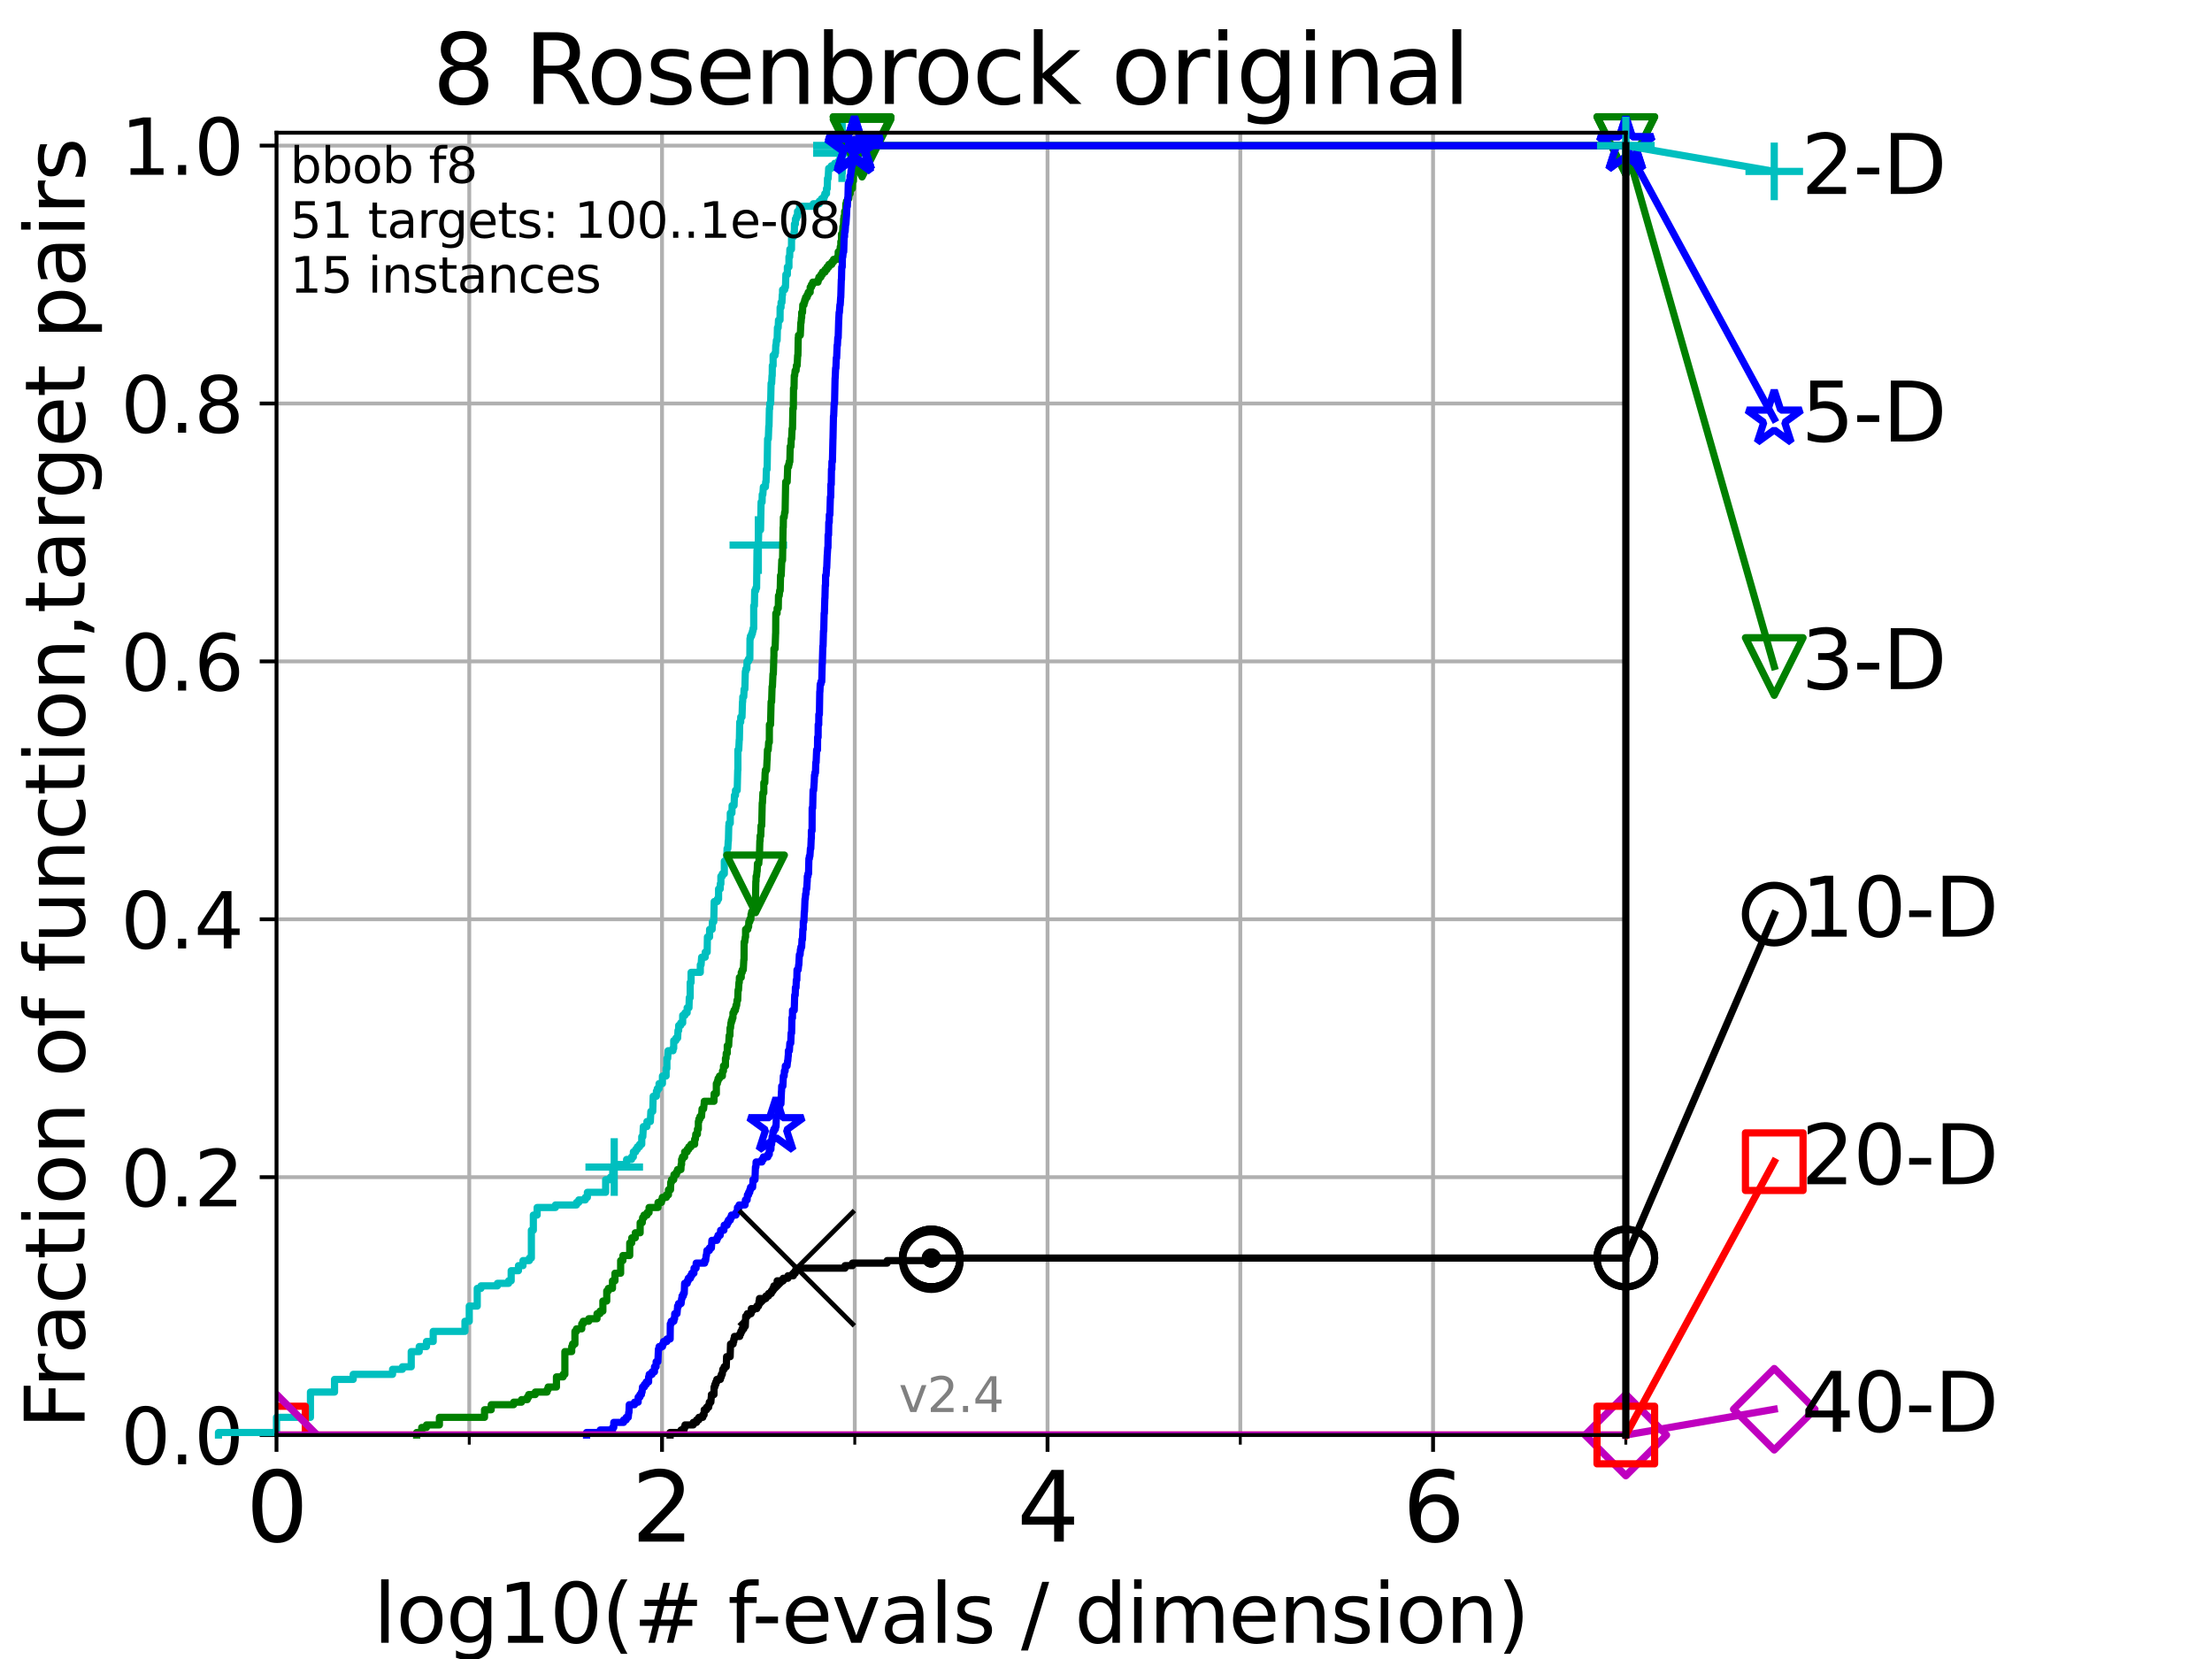<?xml version="1.0" encoding="utf-8" standalone="no"?>
<!DOCTYPE svg PUBLIC "-//W3C//DTD SVG 1.1//EN"
  "http://www.w3.org/Graphics/SVG/1.1/DTD/svg11.dtd">
<svg height="345.6pt" version="1.1" viewBox="0 0 460.8 345.6" width="460.8pt" xmlns="http://www.w3.org/2000/svg" xmlns:xlink="http://www.w3.org/1999/xlink">
 <defs>
  <style type="text/css">*{stroke-linecap:butt;stroke-linejoin:round;}</style>
 </defs>
 <g id="figure_1">
  <g id="patch_1">
   <path d="M 0 345.6 
L 460.8 345.6 
L 460.8 0 
L 0 0 
z
" style="fill:#ffffff;"/>
  </g>
  <g id="axes_1">
   <g id="patch_2">
    <path d="M 57.6 298.944 
L 338.688 298.944 
L 338.688 27.648 
L 57.6 27.648 
z
" style="fill:#ffffff;"/>
   </g>
   <g id="matplotlib.axis_1">
    <g id="xtick_1">
     <g id="line2d_1">
      <path clip-path="url(#p634494bdf8)" d="M 57.6 298.944 
L 57.6 27.648 
" style="fill:none;stroke:#b0b0b0;stroke-linecap:square;stroke-width:0.8;"/>
     </g>
     <g id="line2d_2">
      <defs>
       <path d="M 0 0 
L 0 3.5 
" id="m23a60c8fe3" style="stroke:#000000;stroke-width:0.8;"/>
      </defs>
      <g>
       <use style="stroke:#000000;stroke-width:0.8;" x="57.6" xlink:href="#m23a60c8fe3" y="298.944"/>
      </g>
     </g>
     <g id="text_1">
      <!-- 0 -->
      <g transform="translate(51.237 321.141)scale(0.2 -0.2)">
       <defs>
        <path d="M 2034 4250 
Q 1547 4250 1301 3770 
Q 1056 3291 1056 2328 
Q 1056 1369 1301 889 
Q 1547 409 2034 409 
Q 2525 409 2770 889 
Q 3016 1369 3016 2328 
Q 3016 3291 2770 3770 
Q 2525 4250 2034 4250 
z
M 2034 4750 
Q 2819 4750 3233 4129 
Q 3647 3509 3647 2328 
Q 3647 1150 3233 529 
Q 2819 -91 2034 -91 
Q 1250 -91 836 529 
Q 422 1150 422 2328 
Q 422 3509 836 4129 
Q 1250 4750 2034 4750 
z
" id="DejaVuSans-30" transform="scale(0.016)"/>
       </defs>
       <use xlink:href="#DejaVuSans-30"/>
      </g>
     </g>
    </g>
    <g id="xtick_2">
     <g id="line2d_3">
      <path clip-path="url(#p634494bdf8)" d="M 137.911 298.944 
L 137.911 27.648 
" style="fill:none;stroke:#b0b0b0;stroke-linecap:square;stroke-width:0.8;"/>
     </g>
     <g id="line2d_4">
      <g>
       <use style="stroke:#000000;stroke-width:0.8;" x="137.911" xlink:href="#m23a60c8fe3" y="298.944"/>
      </g>
     </g>
     <g id="text_2">
      <!-- 2 -->
      <g transform="translate(131.548 321.141)scale(0.2 -0.2)">
       <defs>
        <path d="M 1228 531 
L 3431 531 
L 3431 0 
L 469 0 
L 469 531 
Q 828 903 1448 1529 
Q 2069 2156 2228 2338 
Q 2531 2678 2651 2914 
Q 2772 3150 2772 3378 
Q 2772 3750 2511 3984 
Q 2250 4219 1831 4219 
Q 1534 4219 1204 4116 
Q 875 4013 500 3803 
L 500 4441 
Q 881 4594 1212 4672 
Q 1544 4750 1819 4750 
Q 2544 4750 2975 4387 
Q 3406 4025 3406 3419 
Q 3406 3131 3298 2873 
Q 3191 2616 2906 2266 
Q 2828 2175 2409 1742 
Q 1991 1309 1228 531 
z
" id="DejaVuSans-32" transform="scale(0.016)"/>
       </defs>
       <use xlink:href="#DejaVuSans-32"/>
      </g>
     </g>
    </g>
    <g id="xtick_3">
     <g id="line2d_5">
      <path clip-path="url(#p634494bdf8)" d="M 218.222 298.944 
L 218.222 27.648 
" style="fill:none;stroke:#b0b0b0;stroke-linecap:square;stroke-width:0.8;"/>
     </g>
     <g id="line2d_6">
      <g>
       <use style="stroke:#000000;stroke-width:0.8;" x="218.222" xlink:href="#m23a60c8fe3" y="298.944"/>
      </g>
     </g>
     <g id="text_3">
      <!-- 4 -->
      <g transform="translate(211.859 321.141)scale(0.2 -0.2)">
       <defs>
        <path d="M 2419 4116 
L 825 1625 
L 2419 1625 
L 2419 4116 
z
M 2253 4666 
L 3047 4666 
L 3047 1625 
L 3713 1625 
L 3713 1100 
L 3047 1100 
L 3047 0 
L 2419 0 
L 2419 1100 
L 313 1100 
L 313 1709 
L 2253 4666 
z
" id="DejaVuSans-34" transform="scale(0.016)"/>
       </defs>
       <use xlink:href="#DejaVuSans-34"/>
      </g>
     </g>
    </g>
    <g id="xtick_4">
     <g id="line2d_7">
      <path clip-path="url(#p634494bdf8)" d="M 298.533 298.944 
L 298.533 27.648 
" style="fill:none;stroke:#b0b0b0;stroke-linecap:square;stroke-width:0.8;"/>
     </g>
     <g id="line2d_8">
      <g>
       <use style="stroke:#000000;stroke-width:0.8;" x="298.533" xlink:href="#m23a60c8fe3" y="298.944"/>
      </g>
     </g>
     <g id="text_4">
      <!-- 6 -->
      <g transform="translate(292.17 321.141)scale(0.2 -0.2)">
       <defs>
        <path d="M 2113 2584 
Q 1688 2584 1439 2293 
Q 1191 2003 1191 1497 
Q 1191 994 1439 701 
Q 1688 409 2113 409 
Q 2538 409 2786 701 
Q 3034 994 3034 1497 
Q 3034 2003 2786 2293 
Q 2538 2584 2113 2584 
z
M 3366 4563 
L 3366 3988 
Q 3128 4100 2886 4159 
Q 2644 4219 2406 4219 
Q 1781 4219 1451 3797 
Q 1122 3375 1075 2522 
Q 1259 2794 1537 2939 
Q 1816 3084 2150 3084 
Q 2853 3084 3261 2657 
Q 3669 2231 3669 1497 
Q 3669 778 3244 343 
Q 2819 -91 2113 -91 
Q 1303 -91 875 529 
Q 447 1150 447 2328 
Q 447 3434 972 4092 
Q 1497 4750 2381 4750 
Q 2619 4750 2861 4703 
Q 3103 4656 3366 4563 
z
" id="DejaVuSans-36" transform="scale(0.016)"/>
       </defs>
       <use xlink:href="#DejaVuSans-36"/>
      </g>
     </g>
    </g>
    <g id="xtick_5">
     <g id="line2d_9">
      <path clip-path="url(#p634494bdf8)" d="M 97.755 298.944 
L 97.755 27.648 
" style="fill:none;stroke:#b0b0b0;stroke-linecap:square;stroke-width:0.8;"/>
     </g>
     <g id="line2d_10">
      <defs>
       <path d="M 0 0 
L 0 2 
" id="ma66321c22e" style="stroke:#000000;stroke-width:0.6;"/>
      </defs>
      <g>
       <use style="stroke:#000000;stroke-width:0.6;" x="97.755" xlink:href="#ma66321c22e" y="298.944"/>
      </g>
     </g>
    </g>
    <g id="xtick_6">
     <g id="line2d_11">
      <path clip-path="url(#p634494bdf8)" d="M 178.066 298.944 
L 178.066 27.648 
" style="fill:none;stroke:#b0b0b0;stroke-linecap:square;stroke-width:0.8;"/>
     </g>
     <g id="line2d_12">
      <g>
       <use style="stroke:#000000;stroke-width:0.6;" x="178.066" xlink:href="#ma66321c22e" y="298.944"/>
      </g>
     </g>
    </g>
    <g id="xtick_7">
     <g id="line2d_13">
      <path clip-path="url(#p634494bdf8)" d="M 258.377 298.944 
L 258.377 27.648 
" style="fill:none;stroke:#b0b0b0;stroke-linecap:square;stroke-width:0.8;"/>
     </g>
     <g id="line2d_14">
      <g>
       <use style="stroke:#000000;stroke-width:0.6;" x="258.377" xlink:href="#ma66321c22e" y="298.944"/>
      </g>
     </g>
    </g>
    <g id="xtick_8">
     <g id="line2d_15">
      <path clip-path="url(#p634494bdf8)" d="M 338.688 298.944 
L 338.688 27.648 
" style="fill:none;stroke:#b0b0b0;stroke-linecap:square;stroke-width:0.8;"/>
     </g>
     <g id="line2d_16">
      <g>
       <use style="stroke:#000000;stroke-width:0.6;" x="338.688" xlink:href="#ma66321c22e" y="298.944"/>
      </g>
     </g>
    </g>
    <g id="text_5">
     <!-- log10(# f-evals / dimension) -->
     <g transform="translate(77.764 342.218)scale(0.17 -0.17)">
      <defs>
       <path d="M 603 4863 
L 1178 4863 
L 1178 0 
L 603 0 
L 603 4863 
z
" id="DejaVuSans-6c" transform="scale(0.016)"/>
       <path d="M 1959 3097 
Q 1497 3097 1228 2736 
Q 959 2375 959 1747 
Q 959 1119 1226 758 
Q 1494 397 1959 397 
Q 2419 397 2687 759 
Q 2956 1122 2956 1747 
Q 2956 2369 2687 2733 
Q 2419 3097 1959 3097 
z
M 1959 3584 
Q 2709 3584 3137 3096 
Q 3566 2609 3566 1747 
Q 3566 888 3137 398 
Q 2709 -91 1959 -91 
Q 1206 -91 779 398 
Q 353 888 353 1747 
Q 353 2609 779 3096 
Q 1206 3584 1959 3584 
z
" id="DejaVuSans-6f" transform="scale(0.016)"/>
       <path d="M 2906 1791 
Q 2906 2416 2648 2759 
Q 2391 3103 1925 3103 
Q 1463 3103 1205 2759 
Q 947 2416 947 1791 
Q 947 1169 1205 825 
Q 1463 481 1925 481 
Q 2391 481 2648 825 
Q 2906 1169 2906 1791 
z
M 3481 434 
Q 3481 -459 3084 -895 
Q 2688 -1331 1869 -1331 
Q 1566 -1331 1297 -1286 
Q 1028 -1241 775 -1147 
L 775 -588 
Q 1028 -725 1275 -790 
Q 1522 -856 1778 -856 
Q 2344 -856 2625 -561 
Q 2906 -266 2906 331 
L 2906 616 
Q 2728 306 2450 153 
Q 2172 0 1784 0 
Q 1141 0 747 490 
Q 353 981 353 1791 
Q 353 2603 747 3093 
Q 1141 3584 1784 3584 
Q 2172 3584 2450 3431 
Q 2728 3278 2906 2969 
L 2906 3500 
L 3481 3500 
L 3481 434 
z
" id="DejaVuSans-67" transform="scale(0.016)"/>
       <path d="M 794 531 
L 1825 531 
L 1825 4091 
L 703 3866 
L 703 4441 
L 1819 4666 
L 2450 4666 
L 2450 531 
L 3481 531 
L 3481 0 
L 794 0 
L 794 531 
z
" id="DejaVuSans-31" transform="scale(0.016)"/>
       <path d="M 1984 4856 
Q 1566 4138 1362 3434 
Q 1159 2731 1159 2009 
Q 1159 1288 1364 580 
Q 1569 -128 1984 -844 
L 1484 -844 
Q 1016 -109 783 600 
Q 550 1309 550 2009 
Q 550 2706 781 3412 
Q 1013 4119 1484 4856 
L 1984 4856 
z
" id="DejaVuSans-28" transform="scale(0.016)"/>
       <path d="M 3272 2816 
L 2363 2816 
L 2100 1772 
L 3016 1772 
L 3272 2816 
z
M 2803 4594 
L 2478 3297 
L 3391 3297 
L 3719 4594 
L 4219 4594 
L 3897 3297 
L 4872 3297 
L 4872 2816 
L 3775 2816 
L 3519 1772 
L 4513 1772 
L 4513 1294 
L 3397 1294 
L 3072 0 
L 2572 0 
L 2894 1294 
L 1978 1294 
L 1656 0 
L 1153 0 
L 1478 1294 
L 494 1294 
L 494 1772 
L 1594 1772 
L 1856 2816 
L 850 2816 
L 850 3297 
L 1978 3297 
L 2297 4594 
L 2803 4594 
z
" id="DejaVuSans-23" transform="scale(0.016)"/>
       <path id="DejaVuSans-20" transform="scale(0.016)"/>
       <path d="M 2375 4863 
L 2375 4384 
L 1825 4384 
Q 1516 4384 1395 4259 
Q 1275 4134 1275 3809 
L 1275 3500 
L 2222 3500 
L 2222 3053 
L 1275 3053 
L 1275 0 
L 697 0 
L 697 3053 
L 147 3053 
L 147 3500 
L 697 3500 
L 697 3744 
Q 697 4328 969 4595 
Q 1241 4863 1831 4863 
L 2375 4863 
z
" id="DejaVuSans-66" transform="scale(0.016)"/>
       <path d="M 313 2009 
L 1997 2009 
L 1997 1497 
L 313 1497 
L 313 2009 
z
" id="DejaVuSans-2d" transform="scale(0.016)"/>
       <path d="M 3597 1894 
L 3597 1613 
L 953 1613 
Q 991 1019 1311 708 
Q 1631 397 2203 397 
Q 2534 397 2845 478 
Q 3156 559 3463 722 
L 3463 178 
Q 3153 47 2828 -22 
Q 2503 -91 2169 -91 
Q 1331 -91 842 396 
Q 353 884 353 1716 
Q 353 2575 817 3079 
Q 1281 3584 2069 3584 
Q 2775 3584 3186 3129 
Q 3597 2675 3597 1894 
z
M 3022 2063 
Q 3016 2534 2758 2815 
Q 2500 3097 2075 3097 
Q 1594 3097 1305 2825 
Q 1016 2553 972 2059 
L 3022 2063 
z
" id="DejaVuSans-65" transform="scale(0.016)"/>
       <path d="M 191 3500 
L 800 3500 
L 1894 563 
L 2988 3500 
L 3597 3500 
L 2284 0 
L 1503 0 
L 191 3500 
z
" id="DejaVuSans-76" transform="scale(0.016)"/>
       <path d="M 2194 1759 
Q 1497 1759 1228 1600 
Q 959 1441 959 1056 
Q 959 750 1161 570 
Q 1363 391 1709 391 
Q 2188 391 2477 730 
Q 2766 1069 2766 1631 
L 2766 1759 
L 2194 1759 
z
M 3341 1997 
L 3341 0 
L 2766 0 
L 2766 531 
Q 2569 213 2275 61 
Q 1981 -91 1556 -91 
Q 1019 -91 701 211 
Q 384 513 384 1019 
Q 384 1609 779 1909 
Q 1175 2209 1959 2209 
L 2766 2209 
L 2766 2266 
Q 2766 2663 2505 2880 
Q 2244 3097 1772 3097 
Q 1472 3097 1187 3025 
Q 903 2953 641 2809 
L 641 3341 
Q 956 3463 1253 3523 
Q 1550 3584 1831 3584 
Q 2591 3584 2966 3190 
Q 3341 2797 3341 1997 
z
" id="DejaVuSans-61" transform="scale(0.016)"/>
       <path d="M 2834 3397 
L 2834 2853 
Q 2591 2978 2328 3040 
Q 2066 3103 1784 3103 
Q 1356 3103 1142 2972 
Q 928 2841 928 2578 
Q 928 2378 1081 2264 
Q 1234 2150 1697 2047 
L 1894 2003 
Q 2506 1872 2764 1633 
Q 3022 1394 3022 966 
Q 3022 478 2636 193 
Q 2250 -91 1575 -91 
Q 1294 -91 989 -36 
Q 684 19 347 128 
L 347 722 
Q 666 556 975 473 
Q 1284 391 1588 391 
Q 1994 391 2212 530 
Q 2431 669 2431 922 
Q 2431 1156 2273 1281 
Q 2116 1406 1581 1522 
L 1381 1569 
Q 847 1681 609 1914 
Q 372 2147 372 2553 
Q 372 3047 722 3315 
Q 1072 3584 1716 3584 
Q 2034 3584 2315 3537 
Q 2597 3491 2834 3397 
z
" id="DejaVuSans-73" transform="scale(0.016)"/>
       <path d="M 1625 4666 
L 2156 4666 
L 531 -594 
L 0 -594 
L 1625 4666 
z
" id="DejaVuSans-2f" transform="scale(0.016)"/>
       <path d="M 2906 2969 
L 2906 4863 
L 3481 4863 
L 3481 0 
L 2906 0 
L 2906 525 
Q 2725 213 2448 61 
Q 2172 -91 1784 -91 
Q 1150 -91 751 415 
Q 353 922 353 1747 
Q 353 2572 751 3078 
Q 1150 3584 1784 3584 
Q 2172 3584 2448 3432 
Q 2725 3281 2906 2969 
z
M 947 1747 
Q 947 1113 1208 752 
Q 1469 391 1925 391 
Q 2381 391 2643 752 
Q 2906 1113 2906 1747 
Q 2906 2381 2643 2742 
Q 2381 3103 1925 3103 
Q 1469 3103 1208 2742 
Q 947 2381 947 1747 
z
" id="DejaVuSans-64" transform="scale(0.016)"/>
       <path d="M 603 3500 
L 1178 3500 
L 1178 0 
L 603 0 
L 603 3500 
z
M 603 4863 
L 1178 4863 
L 1178 4134 
L 603 4134 
L 603 4863 
z
" id="DejaVuSans-69" transform="scale(0.016)"/>
       <path d="M 3328 2828 
Q 3544 3216 3844 3400 
Q 4144 3584 4550 3584 
Q 5097 3584 5394 3201 
Q 5691 2819 5691 2113 
L 5691 0 
L 5113 0 
L 5113 2094 
Q 5113 2597 4934 2840 
Q 4756 3084 4391 3084 
Q 3944 3084 3684 2787 
Q 3425 2491 3425 1978 
L 3425 0 
L 2847 0 
L 2847 2094 
Q 2847 2600 2669 2842 
Q 2491 3084 2119 3084 
Q 1678 3084 1418 2786 
Q 1159 2488 1159 1978 
L 1159 0 
L 581 0 
L 581 3500 
L 1159 3500 
L 1159 2956 
Q 1356 3278 1631 3431 
Q 1906 3584 2284 3584 
Q 2666 3584 2933 3390 
Q 3200 3197 3328 2828 
z
" id="DejaVuSans-6d" transform="scale(0.016)"/>
       <path d="M 3513 2113 
L 3513 0 
L 2938 0 
L 2938 2094 
Q 2938 2591 2744 2837 
Q 2550 3084 2163 3084 
Q 1697 3084 1428 2787 
Q 1159 2491 1159 1978 
L 1159 0 
L 581 0 
L 581 3500 
L 1159 3500 
L 1159 2956 
Q 1366 3272 1645 3428 
Q 1925 3584 2291 3584 
Q 2894 3584 3203 3211 
Q 3513 2838 3513 2113 
z
" id="DejaVuSans-6e" transform="scale(0.016)"/>
       <path d="M 513 4856 
L 1013 4856 
Q 1481 4119 1714 3412 
Q 1947 2706 1947 2009 
Q 1947 1309 1714 600 
Q 1481 -109 1013 -844 
L 513 -844 
Q 928 -128 1133 580 
Q 1338 1288 1338 2009 
Q 1338 2731 1133 3434 
Q 928 4138 513 4856 
z
" id="DejaVuSans-29" transform="scale(0.016)"/>
      </defs>
      <use xlink:href="#DejaVuSans-6c"/>
      <use x="27.783" xlink:href="#DejaVuSans-6f"/>
      <use x="88.965" xlink:href="#DejaVuSans-67"/>
      <use x="152.441" xlink:href="#DejaVuSans-31"/>
      <use x="216.064" xlink:href="#DejaVuSans-30"/>
      <use x="279.688" xlink:href="#DejaVuSans-28"/>
      <use x="318.701" xlink:href="#DejaVuSans-23"/>
      <use x="402.49" xlink:href="#DejaVuSans-20"/>
      <use x="434.277" xlink:href="#DejaVuSans-66"/>
      <use x="463.982" xlink:href="#DejaVuSans-2d"/>
      <use x="500.066" xlink:href="#DejaVuSans-65"/>
      <use x="561.59" xlink:href="#DejaVuSans-76"/>
      <use x="620.77" xlink:href="#DejaVuSans-61"/>
      <use x="682.049" xlink:href="#DejaVuSans-6c"/>
      <use x="709.832" xlink:href="#DejaVuSans-73"/>
      <use x="761.932" xlink:href="#DejaVuSans-20"/>
      <use x="793.719" xlink:href="#DejaVuSans-2f"/>
      <use x="827.41" xlink:href="#DejaVuSans-20"/>
      <use x="859.197" xlink:href="#DejaVuSans-64"/>
      <use x="922.674" xlink:href="#DejaVuSans-69"/>
      <use x="950.457" xlink:href="#DejaVuSans-6d"/>
      <use x="1047.869" xlink:href="#DejaVuSans-65"/>
      <use x="1109.393" xlink:href="#DejaVuSans-6e"/>
      <use x="1172.771" xlink:href="#DejaVuSans-73"/>
      <use x="1224.871" xlink:href="#DejaVuSans-69"/>
      <use x="1252.654" xlink:href="#DejaVuSans-6f"/>
      <use x="1313.836" xlink:href="#DejaVuSans-6e"/>
      <use x="1377.215" xlink:href="#DejaVuSans-29"/>
     </g>
    </g>
   </g>
   <g id="matplotlib.axis_2">
    <g id="ytick_1">
     <g id="line2d_17">
      <path clip-path="url(#p634494bdf8)" d="M 57.6 298.944 
L 338.688 298.944 
" style="fill:none;stroke:#b0b0b0;stroke-linecap:square;stroke-width:0.8;"/>
     </g>
     <g id="line2d_18">
      <defs>
       <path d="M 0 0 
L -3.5 0 
" id="m044e3f66aa" style="stroke:#000000;stroke-width:0.8;"/>
      </defs>
      <g>
       <use style="stroke:#000000;stroke-width:0.8;" x="57.6" xlink:href="#m044e3f66aa" y="298.944"/>
      </g>
     </g>
     <g id="text_6">
      <!-- 0.0 -->
      <g transform="translate(25.155 305.023)scale(0.16 -0.16)">
       <defs>
        <path d="M 684 794 
L 1344 794 
L 1344 0 
L 684 0 
L 684 794 
z
" id="DejaVuSans-2e" transform="scale(0.016)"/>
       </defs>
       <use xlink:href="#DejaVuSans-30"/>
       <use x="63.623" xlink:href="#DejaVuSans-2e"/>
       <use x="95.41" xlink:href="#DejaVuSans-30"/>
      </g>
     </g>
    </g>
    <g id="ytick_2">
     <g id="line2d_19">
      <path clip-path="url(#p634494bdf8)" d="M 57.6 245.222 
L 338.688 245.222 
" style="fill:none;stroke:#b0b0b0;stroke-linecap:square;stroke-width:0.8;"/>
     </g>
     <g id="line2d_20">
      <g>
       <use style="stroke:#000000;stroke-width:0.8;" x="57.6" xlink:href="#m044e3f66aa" y="245.222"/>
      </g>
     </g>
     <g id="text_7">
      <!-- 0.2 -->
      <g transform="translate(25.155 251.301)scale(0.16 -0.16)">
       <use xlink:href="#DejaVuSans-30"/>
       <use x="63.623" xlink:href="#DejaVuSans-2e"/>
       <use x="95.41" xlink:href="#DejaVuSans-32"/>
      </g>
     </g>
    </g>
    <g id="ytick_3">
     <g id="line2d_21">
      <path clip-path="url(#p634494bdf8)" d="M 57.6 191.5 
L 338.688 191.5 
" style="fill:none;stroke:#b0b0b0;stroke-linecap:square;stroke-width:0.8;"/>
     </g>
     <g id="line2d_22">
      <g>
       <use style="stroke:#000000;stroke-width:0.8;" x="57.6" xlink:href="#m044e3f66aa" y="191.5"/>
      </g>
     </g>
     <g id="text_8">
      <!-- 0.4 -->
      <g transform="translate(25.155 197.579)scale(0.16 -0.16)">
       <use xlink:href="#DejaVuSans-30"/>
       <use x="63.623" xlink:href="#DejaVuSans-2e"/>
       <use x="95.41" xlink:href="#DejaVuSans-34"/>
      </g>
     </g>
    </g>
    <g id="ytick_4">
     <g id="line2d_23">
      <path clip-path="url(#p634494bdf8)" d="M 57.6 137.778 
L 338.688 137.778 
" style="fill:none;stroke:#b0b0b0;stroke-linecap:square;stroke-width:0.8;"/>
     </g>
     <g id="line2d_24">
      <g>
       <use style="stroke:#000000;stroke-width:0.8;" x="57.6" xlink:href="#m044e3f66aa" y="137.778"/>
      </g>
     </g>
     <g id="text_9">
      <!-- 0.6 -->
      <g transform="translate(25.155 143.857)scale(0.16 -0.16)">
       <use xlink:href="#DejaVuSans-30"/>
       <use x="63.623" xlink:href="#DejaVuSans-2e"/>
       <use x="95.41" xlink:href="#DejaVuSans-36"/>
      </g>
     </g>
    </g>
    <g id="ytick_5">
     <g id="line2d_25">
      <path clip-path="url(#p634494bdf8)" d="M 57.6 84.056 
L 338.688 84.056 
" style="fill:none;stroke:#b0b0b0;stroke-linecap:square;stroke-width:0.8;"/>
     </g>
     <g id="line2d_26">
      <g>
       <use style="stroke:#000000;stroke-width:0.8;" x="57.6" xlink:href="#m044e3f66aa" y="84.056"/>
      </g>
     </g>
     <g id="text_10">
      <!-- 0.8 -->
      <g transform="translate(25.155 90.135)scale(0.16 -0.16)">
       <defs>
        <path d="M 2034 2216 
Q 1584 2216 1326 1975 
Q 1069 1734 1069 1313 
Q 1069 891 1326 650 
Q 1584 409 2034 409 
Q 2484 409 2743 651 
Q 3003 894 3003 1313 
Q 3003 1734 2745 1975 
Q 2488 2216 2034 2216 
z
M 1403 2484 
Q 997 2584 770 2862 
Q 544 3141 544 3541 
Q 544 4100 942 4425 
Q 1341 4750 2034 4750 
Q 2731 4750 3128 4425 
Q 3525 4100 3525 3541 
Q 3525 3141 3298 2862 
Q 3072 2584 2669 2484 
Q 3125 2378 3379 2068 
Q 3634 1759 3634 1313 
Q 3634 634 3220 271 
Q 2806 -91 2034 -91 
Q 1263 -91 848 271 
Q 434 634 434 1313 
Q 434 1759 690 2068 
Q 947 2378 1403 2484 
z
M 1172 3481 
Q 1172 3119 1398 2916 
Q 1625 2713 2034 2713 
Q 2441 2713 2670 2916 
Q 2900 3119 2900 3481 
Q 2900 3844 2670 4047 
Q 2441 4250 2034 4250 
Q 1625 4250 1398 4047 
Q 1172 3844 1172 3481 
z
" id="DejaVuSans-38" transform="scale(0.016)"/>
       </defs>
       <use xlink:href="#DejaVuSans-30"/>
       <use x="63.623" xlink:href="#DejaVuSans-2e"/>
       <use x="95.41" xlink:href="#DejaVuSans-38"/>
      </g>
     </g>
    </g>
    <g id="ytick_6">
     <g id="line2d_27">
      <path clip-path="url(#p634494bdf8)" d="M 57.6 30.334 
L 338.688 30.334 
" style="fill:none;stroke:#b0b0b0;stroke-linecap:square;stroke-width:0.8;"/>
     </g>
     <g id="line2d_28">
      <g>
       <use style="stroke:#000000;stroke-width:0.8;" x="57.6" xlink:href="#m044e3f66aa" y="30.334"/>
      </g>
     </g>
     <g id="text_11">
      <!-- 1.0 -->
      <g transform="translate(25.155 36.413)scale(0.16 -0.16)">
       <use xlink:href="#DejaVuSans-31"/>
       <use x="63.623" xlink:href="#DejaVuSans-2e"/>
       <use x="95.41" xlink:href="#DejaVuSans-30"/>
      </g>
     </g>
    </g>
    <g id="text_12">
     <!-- Fraction of function,target pairs -->
     <g transform="translate(17.62 297.681)rotate(-90)scale(0.17 -0.17)">
      <defs>
       <path d="M 628 4666 
L 3309 4666 
L 3309 4134 
L 1259 4134 
L 1259 2759 
L 3109 2759 
L 3109 2228 
L 1259 2228 
L 1259 0 
L 628 0 
L 628 4666 
z
" id="DejaVuSans-46" transform="scale(0.016)"/>
       <path d="M 2631 2963 
Q 2534 3019 2420 3045 
Q 2306 3072 2169 3072 
Q 1681 3072 1420 2755 
Q 1159 2438 1159 1844 
L 1159 0 
L 581 0 
L 581 3500 
L 1159 3500 
L 1159 2956 
Q 1341 3275 1631 3429 
Q 1922 3584 2338 3584 
Q 2397 3584 2469 3576 
Q 2541 3569 2628 3553 
L 2631 2963 
z
" id="DejaVuSans-72" transform="scale(0.016)"/>
       <path d="M 3122 3366 
L 3122 2828 
Q 2878 2963 2633 3030 
Q 2388 3097 2138 3097 
Q 1578 3097 1268 2742 
Q 959 2388 959 1747 
Q 959 1106 1268 751 
Q 1578 397 2138 397 
Q 2388 397 2633 464 
Q 2878 531 3122 666 
L 3122 134 
Q 2881 22 2623 -34 
Q 2366 -91 2075 -91 
Q 1284 -91 818 406 
Q 353 903 353 1747 
Q 353 2603 823 3093 
Q 1294 3584 2113 3584 
Q 2378 3584 2631 3529 
Q 2884 3475 3122 3366 
z
" id="DejaVuSans-63" transform="scale(0.016)"/>
       <path d="M 1172 4494 
L 1172 3500 
L 2356 3500 
L 2356 3053 
L 1172 3053 
L 1172 1153 
Q 1172 725 1289 603 
Q 1406 481 1766 481 
L 2356 481 
L 2356 0 
L 1766 0 
Q 1100 0 847 248 
Q 594 497 594 1153 
L 594 3053 
L 172 3053 
L 172 3500 
L 594 3500 
L 594 4494 
L 1172 4494 
z
" id="DejaVuSans-74" transform="scale(0.016)"/>
       <path d="M 544 1381 
L 544 3500 
L 1119 3500 
L 1119 1403 
Q 1119 906 1312 657 
Q 1506 409 1894 409 
Q 2359 409 2629 706 
Q 2900 1003 2900 1516 
L 2900 3500 
L 3475 3500 
L 3475 0 
L 2900 0 
L 2900 538 
Q 2691 219 2414 64 
Q 2138 -91 1772 -91 
Q 1169 -91 856 284 
Q 544 659 544 1381 
z
M 1991 3584 
L 1991 3584 
z
" id="DejaVuSans-75" transform="scale(0.016)"/>
       <path d="M 750 794 
L 1409 794 
L 1409 256 
L 897 -744 
L 494 -744 
L 750 256 
L 750 794 
z
" id="DejaVuSans-2c" transform="scale(0.016)"/>
       <path d="M 1159 525 
L 1159 -1331 
L 581 -1331 
L 581 3500 
L 1159 3500 
L 1159 2969 
Q 1341 3281 1617 3432 
Q 1894 3584 2278 3584 
Q 2916 3584 3314 3078 
Q 3713 2572 3713 1747 
Q 3713 922 3314 415 
Q 2916 -91 2278 -91 
Q 1894 -91 1617 61 
Q 1341 213 1159 525 
z
M 3116 1747 
Q 3116 2381 2855 2742 
Q 2594 3103 2138 3103 
Q 1681 3103 1420 2742 
Q 1159 2381 1159 1747 
Q 1159 1113 1420 752 
Q 1681 391 2138 391 
Q 2594 391 2855 752 
Q 3116 1113 3116 1747 
z
" id="DejaVuSans-70" transform="scale(0.016)"/>
      </defs>
      <use xlink:href="#DejaVuSans-46"/>
      <use x="50.27" xlink:href="#DejaVuSans-72"/>
      <use x="91.383" xlink:href="#DejaVuSans-61"/>
      <use x="152.662" xlink:href="#DejaVuSans-63"/>
      <use x="207.643" xlink:href="#DejaVuSans-74"/>
      <use x="246.852" xlink:href="#DejaVuSans-69"/>
      <use x="274.635" xlink:href="#DejaVuSans-6f"/>
      <use x="335.816" xlink:href="#DejaVuSans-6e"/>
      <use x="399.195" xlink:href="#DejaVuSans-20"/>
      <use x="430.982" xlink:href="#DejaVuSans-6f"/>
      <use x="492.164" xlink:href="#DejaVuSans-66"/>
      <use x="527.369" xlink:href="#DejaVuSans-20"/>
      <use x="559.156" xlink:href="#DejaVuSans-66"/>
      <use x="594.361" xlink:href="#DejaVuSans-75"/>
      <use x="657.74" xlink:href="#DejaVuSans-6e"/>
      <use x="721.119" xlink:href="#DejaVuSans-63"/>
      <use x="776.1" xlink:href="#DejaVuSans-74"/>
      <use x="815.309" xlink:href="#DejaVuSans-69"/>
      <use x="843.092" xlink:href="#DejaVuSans-6f"/>
      <use x="904.273" xlink:href="#DejaVuSans-6e"/>
      <use x="967.652" xlink:href="#DejaVuSans-2c"/>
      <use x="999.439" xlink:href="#DejaVuSans-74"/>
      <use x="1038.648" xlink:href="#DejaVuSans-61"/>
      <use x="1099.928" xlink:href="#DejaVuSans-72"/>
      <use x="1139.291" xlink:href="#DejaVuSans-67"/>
      <use x="1202.768" xlink:href="#DejaVuSans-65"/>
      <use x="1264.291" xlink:href="#DejaVuSans-74"/>
      <use x="1303.5" xlink:href="#DejaVuSans-20"/>
      <use x="1335.287" xlink:href="#DejaVuSans-70"/>
      <use x="1398.764" xlink:href="#DejaVuSans-61"/>
      <use x="1460.043" xlink:href="#DejaVuSans-69"/>
      <use x="1487.826" xlink:href="#DejaVuSans-72"/>
      <use x="1528.939" xlink:href="#DejaVuSans-73"/>
     </g>
    </g>
   </g>
   <g id="line2d_29">
    <defs>
     <path d="M 0 1.5 
C 0.398 1.5 0.779 1.342 1.061 1.061 
C 1.342 0.779 1.5 0.398 1.5 0 
C 1.5 -0.398 1.342 -0.779 1.061 -1.061 
C 0.779 -1.342 0.398 -1.5 0 -1.5 
C -0.398 -1.5 -0.779 -1.342 -1.061 -1.061 
C -1.342 -0.779 -1.5 -0.398 -1.5 0 
C -1.5 0.398 -1.342 0.779 -1.061 1.061 
C -0.779 1.342 -0.398 1.5 0 1.5 
z
" id="m8bd768e26e" style="stroke:#00bfbf;"/>
    </defs>
    <g>
     <use style="fill:#00bfbf;stroke:#00bfbf;" x="175.395" xlink:href="#m8bd768e26e" y="30.334"/>
     <use style="fill:#00bfbf;stroke:#00bfbf;" x="175.395" xlink:href="#m8bd768e26e" y="30.334"/>
    </g>
   </g>
   <g id="line2d_30">
    <path d="M 45.512 298.944 
L 45.512 298.417 
L 57.6 298.417 
L 57.6 295.257 
L 64.671 295.257 
L 64.671 289.99 
L 69.688 289.99 
L 69.688 287.357 
L 73.579 287.357 
L 73.579 286.304 
L 81.776 286.304 
L 81.776 285.25 
L 83.83 285.25 
L 83.83 284.723 
L 85.667 284.723 
L 85.667 281.563 
L 87.33 281.563 
L 87.33 280.51 
L 88.847 280.51 
L 88.847 279.457 
L 90.243 279.457 
L 90.243 277.35 
L 96.861 277.35 
L 96.861 275.243 
L 97.755 275.243 
L 97.755 272.083 
L 99.418 272.083 
L 99.418 268.396 
L 100.193 268.396 
L 100.193 267.87 
L 103.623 267.87 
L 103.623 267.343 
L 105.952 267.343 
L 105.952 266.816 
L 106.489 266.816 
L 106.489 264.709 
L 108.006 264.709 
L 108.006 263.656 
L 108.949 263.656 
L 108.949 262.603 
L 110.274 262.603 
L 110.274 262.076 
L 110.694 262.076 
L 110.694 256.282 
L 111.105 256.282 
L 111.105 253.122 
L 111.897 253.122 
L 111.897 251.542 
L 115.711 251.542 
L 115.711 251.016 
L 120.094 251.016 
L 120.094 250.489 
L 120.572 250.489 
L 120.572 249.962 
L 121.931 249.962 
L 121.931 249.436 
L 122.362 249.436 
L 122.362 248.382 
L 126.168 248.382 
L 126.168 245.749 
L 127.165 245.749 
L 127.165 245.222 
L 127.643 245.222 
L 127.643 243.115 
L 127.954 243.115 
L 127.954 242.589 
L 130.532 242.589 
L 130.532 241.535 
L 131.566 241.535 
L 131.566 241.009 
L 131.938 241.009 
L 131.938 239.955 
L 132.423 239.955 
L 132.423 239.428 
L 132.777 239.428 
L 132.777 238.902 
L 133.239 238.902 
L 133.239 238.375 
L 133.689 238.375 
L 133.689 236.795 
L 133.91 236.795 
L 134.019 234.688 
L 134.766 234.688 
L 134.766 233.635 
L 135.482 233.635 
L 135.582 231.528 
L 135.976 231.528 
L 136.073 228.368 
L 136.739 228.368 
L 136.739 227.315 
L 136.924 227.315 
L 136.924 226.788 
L 137.29 226.788 
L 137.29 225.735 
L 137.998 225.735 
L 137.998 224.155 
L 138.762 224.155 
L 138.762 222.575 
L 138.927 222.575 
L 138.927 220.468 
L 139.091 220.468 
L 139.172 218.888 
L 140.196 218.888 
L 140.196 218.361 
L 140.348 218.361 
L 140.348 216.781 
L 140.797 216.781 
L 140.797 216.254 
L 141.163 216.254 
L 141.235 214.674 
L 141.379 214.674 
L 141.379 213.621 
L 141.802 213.621 
L 141.802 213.094 
L 142.216 213.094 
L 142.216 211.514 
L 142.686 211.514 
L 142.686 210.987 
L 143.144 210.987 
L 143.144 209.934 
L 143.528 209.934 
L 143.591 207.827 
L 143.779 207.827 
L 143.779 204.667 
L 143.965 204.667 
L 143.965 202.56 
L 145.888 202.56 
L 145.888 200.98 
L 146.053 200.98 
L 146.162 199.4 
L 146.906 199.4 
L 146.906 198.347 
L 147.318 198.347 
L 147.369 195.187 
L 147.819 195.187 
L 147.819 193.607 
L 148.354 193.607 
L 148.402 192.027 
L 148.686 192.027 
L 148.78 187.813 
L 149.423 187.813 
L 149.423 187.287 
L 149.691 187.287 
L 149.691 185.18 
L 150.042 185.18 
L 150.042 184.126 
L 150.172 184.126 
L 150.172 182.546 
L 150.472 182.546 
L 150.472 182.02 
L 150.891 182.02 
L 150.891 179.386 
L 151.381 179.386 
L 151.462 176.753 
L 151.621 176.753 
L 151.701 175.173 
L 151.74 175.173 
L 151.819 172.013 
L 151.858 172.013 
L 151.858 171.486 
L 152.13 171.486 
L 152.13 169.379 
L 152.474 169.379 
L 152.512 167.799 
L 152.922 167.799 
L 152.996 165.692 
L 153.215 165.692 
L 153.215 164.639 
L 153.574 164.639 
L 153.68 160.426 
L 153.715 160.426 
L 153.715 156.212 
L 153.89 156.212 
L 153.995 154.105 
L 154.029 154.105 
L 154.098 150.419 
L 154.304 150.419 
L 154.304 149.365 
L 154.574 149.365 
L 154.675 146.205 
L 154.708 146.205 
L 154.741 145.152 
L 154.939 145.152 
L 155.005 143.572 
L 155.168 143.572 
L 155.265 139.885 
L 155.361 139.885 
L 155.361 139.358 
L 155.584 139.358 
L 155.616 137.778 
L 155.929 137.778 
L 155.929 137.251 
L 156.206 137.251 
L 156.236 133.038 
L 156.328 133.038 
L 156.328 132.511 
L 156.569 132.511 
L 156.569 131.985 
L 156.747 131.985 
L 156.747 131.458 
L 156.865 131.458 
L 156.865 130.931 
L 157.012 130.931 
L 157.012 126.191 
L 157.157 126.191 
L 157.215 123.031 
L 157.444 123.031 
L 157.444 122.504 
L 157.614 122.504 
L 157.698 114.604 
L 157.921 114.604 
L 158.031 110.917 
L 158.059 110.917 
L 158.059 110.39 
L 158.439 110.39 
L 158.546 104.597 
L 158.758 104.597 
L 158.785 103.017 
L 158.916 103.017 
L 159.02 101.437 
L 159.457 101.437 
L 159.507 100.383 
L 159.583 100.383 
L 159.658 97.75 
L 159.808 97.75 
L 159.907 91.43 
L 160.055 91.43 
L 160.152 88.796 
L 160.201 88.796 
L 160.274 85.109 
L 160.346 85.109 
L 160.346 84.056 
L 160.538 84.056 
L 160.633 79.843 
L 160.751 79.843 
L 160.821 78.263 
L 160.868 78.263 
L 160.891 76.156 
L 161.054 76.156 
L 161.054 74.049 
L 161.443 74.049 
L 161.443 73.522 
L 161.556 73.522 
L 161.601 71.942 
L 161.668 71.942 
L 161.735 70.889 
L 161.89 70.889 
L 161.956 68.255 
L 162.109 68.255 
L 162.174 66.675 
L 162.496 66.675 
L 162.517 64.042 
L 162.708 64.042 
L 162.708 62.989 
L 162.896 62.989 
L 162.958 61.409 
L 163.021 61.409 
L 163.021 60.355 
L 163.469 60.355 
L 163.469 59.829 
L 163.63 59.829 
L 163.709 57.195 
L 164.024 57.195 
L 164.024 55.615 
L 164.353 55.615 
L 164.353 53.508 
L 164.505 53.508 
L 164.543 51.928 
L 164.881 51.928 
L 164.899 49.295 
L 165.321 49.295 
L 165.429 48.241 
L 165.483 48.241 
L 165.501 46.661 
L 165.697 46.661 
L 165.697 45.608 
L 165.908 45.608 
L 165.908 45.081 
L 166.135 45.081 
L 166.135 44.028 
L 166.511 44.028 
L 166.578 42.975 
L 169.418 42.975 
L 169.418 42.448 
L 170.661 42.448 
L 170.661 41.921 
L 171.134 41.921 
L 171.134 41.395 
L 171.646 41.395 
L 171.646 40.868 
L 171.821 40.868 
L 171.821 40.341 
L 172.179 40.341 
L 172.179 39.288 
L 172.337 39.288 
L 172.386 37.181 
L 172.518 37.181 
L 172.626 35.074 
L 173.177 35.074 
L 173.177 34.548 
L 173.878 34.548 
L 173.878 34.021 
L 174.69 34.021 
L 174.69 33.494 
L 175.026 33.494 
L 175.026 31.914 
L 175.395 31.914 
L 175.395 30.334 
L 338.688 30.334 
L 338.688 30.334 
" style="fill:none;stroke:#00bfbf;stroke-linecap:square;stroke-width:1.5;"/>
   </g>
   <g id="line2d_31">
    <defs>
     <path d="M -6 0 
L 6 0 
M 0 6 
L 0 -6 
" id="mdefe6d6b09" style="stroke:#00bfbf;stroke-width:1.5;"/>
    </defs>
    <g>
     <use style="fill-opacity:0;stroke:#00bfbf;stroke-width:1.5;" x="127.954" xlink:href="#mdefe6d6b09" y="243.115"/>
     <use style="fill-opacity:0;stroke:#00bfbf;stroke-width:1.5;" x="157.976" xlink:href="#mdefe6d6b09" y="113.55"/>
     <use style="fill-opacity:0;stroke:#00bfbf;stroke-width:1.5;" x="175.395" xlink:href="#mdefe6d6b09" y="31.914"/>
     <use style="fill-opacity:0;stroke:#00bfbf;stroke-width:1.5;" x="175.395" xlink:href="#mdefe6d6b09" y="30.334"/>
     <use style="fill-opacity:0;stroke:#00bfbf;stroke-width:1.5;" x="175.395" xlink:href="#mdefe6d6b09" y="30.334"/>
     <use style="fill-opacity:0;stroke:#00bfbf;stroke-width:1.5;" x="338.688" xlink:href="#mdefe6d6b09" y="30.334"/>
    </g>
   </g>
   <g id="line2d_32">
    <path style="fill:none;stroke:#00bfbf;stroke-linecap:square;stroke-width:1.5;"/>
    <g/>
   </g>
   <g id="line2d_33">
    <defs>
     <path d="M 0 1.5 
C 0.398 1.5 0.779 1.342 1.061 1.061 
C 1.342 0.779 1.5 0.398 1.5 0 
C 1.5 -0.398 1.342 -0.779 1.061 -1.061 
C 0.779 -1.342 0.398 -1.5 0 -1.5 
C -0.398 -1.5 -0.779 -1.342 -1.061 -1.061 
C -1.342 -0.779 -1.5 -0.398 -1.5 0 
C -1.5 0.398 -1.342 0.779 -1.061 1.061 
C -0.779 1.342 -0.398 1.5 0 1.5 
z
" id="m70c2ae6e7f" style="stroke:#008000;"/>
    </defs>
    <g>
     <use style="fill:#008000;stroke:#008000;" x="179.585" xlink:href="#m70c2ae6e7f" y="30.334"/>
     <use style="fill:#008000;stroke:#008000;" x="179.585" xlink:href="#m70c2ae6e7f" y="30.334"/>
    </g>
   </g>
   <g id="line2d_34">
    <path d="M 86.793 298.944 
L 86.793 298.417 
L 87.85 298.417 
L 87.85 297.364 
L 88.847 297.364 
L 88.847 296.837 
L 91.535 296.837 
L 91.535 295.257 
L 100.935 295.257 
L 100.935 293.677 
L 102.331 293.677 
L 102.331 292.624 
L 107.009 292.624 
L 107.009 292.097 
L 108.64 292.097 
L 108.64 291.57 
L 109.843 291.57 
L 109.843 291.044 
L 110.132 291.044 
L 110.132 290.517 
L 111.506 290.517 
L 111.506 289.99 
L 113.966 289.99 
L 113.966 289.464 
L 114.194 289.464 
L 114.194 288.937 
L 115.918 288.937 
L 115.918 286.83 
L 117.298 286.83 
L 117.298 286.304 
L 117.673 286.304 
L 117.673 281.563 
L 119.097 281.563 
L 119.097 280.51 
L 119.267 280.51 
L 119.267 279.983 
L 119.768 279.983 
L 119.768 277.35 
L 120.094 277.35 
L 120.094 276.823 
L 121.189 276.823 
L 121.189 275.77 
L 121.49 275.77 
L 121.49 275.243 
L 122.643 275.243 
L 122.643 274.716 
L 124.369 274.716 
L 124.369 273.663 
L 124.989 273.663 
L 124.989 273.136 
L 125.589 273.136 
L 125.589 271.03 
L 126.395 271.03 
L 126.395 268.923 
L 126.729 268.923 
L 126.729 268.396 
L 127.59 268.396 
L 127.59 266.816 
L 128.108 266.816 
L 128.108 265.236 
L 129.291 265.236 
L 129.291 262.603 
L 129.761 262.603 
L 129.761 261.549 
L 131.185 261.549 
L 131.185 258.916 
L 131.607 258.916 
L 131.607 257.862 
L 132.343 257.862 
L 132.343 256.809 
L 133.353 256.809 
L 133.353 254.702 
L 133.8 254.702 
L 133.873 253.649 
L 134.164 253.649 
L 134.164 253.122 
L 134.801 253.122 
L 134.801 252.596 
L 135.213 252.596 
L 135.213 251.542 
L 137.077 251.542 
L 137.077 250.489 
L 137.794 250.489 
L 137.794 249.962 
L 137.969 249.962 
L 137.969 249.436 
L 138.817 249.436 
L 138.817 248.909 
L 139.253 248.909 
L 139.253 247.855 
L 139.678 247.855 
L 139.731 246.275 
L 139.887 246.275 
L 139.887 245.749 
L 140.348 245.749 
L 140.399 244.695 
L 140.896 244.695 
L 140.896 244.169 
L 141.139 244.169 
L 141.139 243.642 
L 141.849 243.642 
L 141.895 242.589 
L 141.987 242.589 
L 141.987 241.535 
L 142.17 241.535 
L 142.17 241.009 
L 142.62 241.009 
L 142.62 239.955 
L 143.144 239.955 
L 143.144 239.428 
L 143.486 239.428 
L 143.486 238.902 
L 143.944 238.902 
L 143.944 238.375 
L 144.708 238.375 
L 144.708 237.322 
L 144.865 237.322 
L 144.943 236.268 
L 145.289 236.268 
L 145.289 235.215 
L 145.479 235.215 
L 145.479 233.635 
L 145.591 233.635 
L 145.591 233.108 
L 145.814 233.108 
L 145.814 232.582 
L 146.144 232.582 
L 146.252 231.001 
L 146.573 231.001 
L 146.679 229.948 
L 146.714 229.948 
L 146.714 229.421 
L 148.733 229.421 
L 148.764 227.841 
L 149.226 227.841 
L 149.226 225.735 
L 149.438 225.735 
L 149.438 225.208 
L 149.587 225.208 
L 149.587 224.681 
L 149.882 224.681 
L 149.882 224.155 
L 150.486 224.155 
L 150.514 223.101 
L 150.711 223.101 
L 150.711 222.048 
L 151.124 222.048 
L 151.124 220.468 
L 151.26 220.468 
L 151.287 219.414 
L 151.502 219.414 
L 151.502 217.834 
L 151.793 217.834 
L 151.897 215.728 
L 152.053 215.728 
L 152.079 214.148 
L 152.182 214.148 
L 152.258 213.094 
L 152.36 213.094 
L 152.36 212.567 
L 152.537 212.567 
L 152.537 212.041 
L 152.687 212.041 
L 152.687 210.987 
L 152.91 210.987 
L 152.91 210.461 
L 153.203 210.461 
L 153.203 209.934 
L 153.323 209.934 
L 153.323 209.407 
L 153.467 209.407 
L 153.538 208.354 
L 153.68 208.354 
L 153.75 206.247 
L 153.844 206.247 
L 153.937 204.667 
L 154.006 204.667 
L 154.029 203.614 
L 154.417 203.614 
L 154.417 202.56 
L 154.619 202.56 
L 154.619 202.034 
L 154.841 202.034 
L 154.95 199.927 
L 154.994 199.927 
L 155.016 196.24 
L 155.146 196.24 
L 155.254 195.187 
L 155.318 195.187 
L 155.318 193.607 
L 155.783 193.607 
L 155.783 193.08 
L 155.95 193.08 
L 155.991 192.027 
L 156.196 192.027 
L 156.196 191.5 
L 156.418 191.5 
L 156.459 190.447 
L 156.579 190.447 
L 156.579 189.92 
L 156.895 189.92 
L 156.895 188.867 
L 157.089 188.867 
L 157.128 187.813 
L 157.377 187.813 
L 157.453 183.6 
L 157.491 183.6 
L 157.51 182.546 
L 157.604 182.546 
L 157.698 181.493 
L 157.735 181.493 
L 157.791 179.913 
L 158.068 179.913 
L 158.141 178.86 
L 158.195 178.86 
L 158.286 175.173 
L 158.34 175.173 
L 158.34 174.119 
L 158.484 174.119 
L 158.537 172.013 
L 158.679 172.013 
L 158.785 167.272 
L 158.837 167.272 
L 158.925 165.166 
L 159.115 165.166 
L 159.115 163.059 
L 159.321 163.059 
L 159.389 160.952 
L 159.44 160.952 
L 159.44 160.426 
L 159.692 160.426 
L 159.791 158.319 
L 159.808 158.319 
L 159.874 156.212 
L 160.038 156.212 
L 160.12 154.632 
L 160.266 154.632 
L 160.282 150.945 
L 160.522 150.945 
L 160.633 146.205 
L 160.743 146.205 
L 160.837 143.045 
L 160.915 143.045 
L 161.023 140.411 
L 161.1 140.411 
L 161.208 136.725 
L 161.223 136.725 
L 161.223 135.145 
L 161.466 135.145 
L 161.571 131.985 
L 161.586 131.985 
L 161.615 127.771 
L 161.882 127.771 
L 161.882 126.718 
L 162.13 126.718 
L 162.174 124.084 
L 162.332 124.084 
L 162.418 123.031 
L 162.532 123.031 
L 162.602 119.871 
L 162.743 119.871 
L 162.841 117.237 
L 162.854 117.237 
L 162.854 116.711 
L 163.021 116.711 
L 163.13 109.864 
L 163.171 109.864 
L 163.199 107.757 
L 163.362 107.757 
L 163.456 106.704 
L 163.55 106.704 
L 163.656 100.91 
L 163.67 100.91 
L 163.67 100.383 
L 163.985 100.383 
L 164.089 97.223 
L 164.295 97.223 
L 164.295 96.697 
L 164.41 96.697 
L 164.41 96.17 
L 164.537 96.17 
L 164.612 93.01 
L 164.775 93.01 
L 164.825 91.43 
L 164.912 91.43 
L 164.998 89.323 
L 165.096 89.323 
L 165.169 85.109 
L 165.266 85.109 
L 165.303 80.896 
L 165.411 80.896 
L 165.459 78.263 
L 165.543 78.263 
L 165.638 77.209 
L 165.838 77.209 
L 165.908 76.156 
L 166.059 76.156 
L 166.163 74.049 
L 166.221 74.049 
L 166.289 70.362 
L 166.335 70.362 
L 166.335 69.836 
L 166.718 69.836 
L 166.829 67.202 
L 166.884 67.202 
L 166.951 66.149 
L 167.005 66.149 
L 167.005 65.095 
L 167.18 65.095 
L 167.234 63.515 
L 167.492 63.515 
L 167.492 62.989 
L 167.64 62.989 
L 167.64 62.462 
L 167.819 62.462 
L 167.819 61.935 
L 168.141 61.935 
L 168.141 61.409 
L 168.365 61.409 
L 168.365 60.882 
L 168.776 60.882 
L 168.776 59.829 
L 169.031 59.829 
L 169.031 59.302 
L 169.312 59.302 
L 169.312 58.775 
L 170.41 58.775 
L 170.41 58.248 
L 170.598 58.248 
L 170.598 57.722 
L 171.013 57.722 
L 171.013 57.195 
L 171.332 57.195 
L 171.332 56.668 
L 171.879 56.668 
L 171.879 56.142 
L 172.281 56.142 
L 172.281 55.615 
L 172.673 55.615 
L 172.673 55.088 
L 173.273 55.088 
L 173.273 54.562 
L 173.644 54.562 
L 173.644 54.035 
L 174.442 54.035 
L 174.442 53.508 
L 174.598 53.508 
L 174.613 52.455 
L 174.956 52.455 
L 175.046 51.402 
L 175.157 51.402 
L 175.157 50.348 
L 175.294 50.348 
L 175.294 48.768 
L 175.51 48.768 
L 175.591 47.188 
L 175.698 47.188 
L 175.744 45.608 
L 175.811 45.608 
L 175.811 45.081 
L 175.955 45.081 
L 175.955 44.028 
L 176.158 44.028 
L 176.203 42.448 
L 176.338 42.448 
L 176.338 41.921 
L 176.581 41.921 
L 176.581 41.395 
L 176.819 41.395 
L 176.925 40.341 
L 177.11 40.341 
L 177.141 39.288 
L 177.559 39.288 
L 177.613 37.708 
L 177.779 37.708 
L 177.815 36.128 
L 177.891 36.128 
L 177.909 35.074 
L 178.176 35.074 
L 178.257 33.494 
L 178.689 33.494 
L 178.689 31.914 
L 179.159 31.914 
L 179.159 31.387 
L 179.322 31.387 
L 179.322 30.861 
L 179.585 30.861 
L 179.585 30.334 
L 338.688 30.334 
L 338.688 30.334 
" style="fill:none;stroke:#008000;stroke-linecap:square;stroke-width:1.5;"/>
   </g>
   <g id="line2d_35">
    <defs>
     <path d="M -0 6 
L 6 -6 
L -6 -6 
z
" id="mcbd98601b9" style="stroke:#008000;stroke-linejoin:miter;stroke-width:1.5;"/>
    </defs>
    <g>
     <use style="fill-opacity:0;stroke:#008000;stroke-linejoin:miter;stroke-width:1.5;" x="157.396" xlink:href="#mcbd98601b9" y="184.126"/>
     <use style="fill-opacity:0;stroke:#008000;stroke-linejoin:miter;stroke-width:1.5;" x="179.585" xlink:href="#mcbd98601b9" y="30.861"/>
     <use style="fill-opacity:0;stroke:#008000;stroke-linejoin:miter;stroke-width:1.5;" x="179.585" xlink:href="#mcbd98601b9" y="30.334"/>
     <use style="fill-opacity:0;stroke:#008000;stroke-linejoin:miter;stroke-width:1.5;" x="179.585" xlink:href="#mcbd98601b9" y="30.334"/>
     <use style="fill-opacity:0;stroke:#008000;stroke-linejoin:miter;stroke-width:1.5;" x="338.688" xlink:href="#mcbd98601b9" y="30.334"/>
    </g>
   </g>
   <g id="line2d_36">
    <path style="fill:none;stroke:#008000;stroke-linecap:square;stroke-width:1.5;"/>
    <g/>
   </g>
   <g id="line2d_37">
    <defs>
     <path d="M 0 1.5 
C 0.398 1.5 0.779 1.342 1.061 1.061 
C 1.342 0.779 1.5 0.398 1.5 0 
C 1.5 -0.398 1.342 -0.779 1.061 -1.061 
C 0.779 -1.342 0.398 -1.5 0 -1.5 
C -0.398 -1.5 -0.779 -1.342 -1.061 -1.061 
C -1.342 -0.779 -1.5 -0.398 -1.5 0 
C -1.5 0.398 -1.342 0.779 -1.061 1.061 
C -0.779 1.342 -0.398 1.5 0 1.5 
z
" id="m3d99544337" style="stroke:#0000ff;"/>
    </defs>
    <g>
     <use style="fill:#0000ff;stroke:#0000ff;" x="178.003" xlink:href="#m3d99544337" y="30.334"/>
     <use style="fill:#0000ff;stroke:#0000ff;" x="178.003" xlink:href="#m3d99544337" y="30.334"/>
    </g>
   </g>
   <g id="line2d_38">
    <path d="M 122.191 298.944 
L 122.191 298.417 
L 125.038 298.417 
L 125.038 297.891 
L 127.611 297.891 
L 127.611 297.364 
L 127.861 297.364 
L 127.861 296.311 
L 129.909 296.311 
L 129.909 295.784 
L 130.452 295.784 
L 130.452 295.257 
L 130.875 295.257 
L 130.979 294.204 
L 131.031 294.204 
L 131.082 292.624 
L 132.182 292.624 
L 132.182 292.097 
L 132.94 292.097 
L 132.94 291.044 
L 133.307 291.044 
L 133.307 290.517 
L 133.623 290.517 
L 133.623 289.99 
L 133.756 289.99 
L 133.844 288.937 
L 134.236 288.937 
L 134.236 288.41 
L 134.619 288.41 
L 134.619 287.884 
L 135.118 287.884 
L 135.118 286.83 
L 135.24 286.83 
L 135.24 286.304 
L 135.839 286.304 
L 135.839 285.777 
L 136.343 285.777 
L 136.343 284.723 
L 136.683 284.723 
L 136.683 283.67 
L 137.053 283.67 
L 137.163 281.037 
L 137.308 281.037 
L 137.308 280.51 
L 138.015 280.51 
L 138.015 279.983 
L 138.222 279.983 
L 138.222 279.457 
L 138.927 279.457 
L 138.927 278.93 
L 139.605 278.93 
L 139.636 275.77 
L 139.825 275.77 
L 139.825 275.243 
L 140.379 275.243 
L 140.379 274.716 
L 140.529 274.716 
L 140.559 273.663 
L 141.032 273.663 
L 141.119 272.61 
L 141.148 272.61 
L 141.148 272.083 
L 141.35 272.083 
L 141.35 271.556 
L 141.886 271.556 
L 141.997 270.503 
L 142.079 270.503 
L 142.079 269.976 
L 142.352 269.976 
L 142.352 269.45 
L 142.54 269.45 
L 142.62 267.343 
L 143.17 267.343 
L 143.17 266.816 
L 143.375 266.816 
L 143.375 266.289 
L 143.828 266.289 
L 143.828 265.763 
L 144.1 265.763 
L 144.1 265.236 
L 144.558 265.236 
L 144.582 264.183 
L 145.005 264.183 
L 145.028 263.129 
L 146.791 263.129 
L 146.791 262.603 
L 147 262.603 
L 147.103 261.549 
L 147.165 261.549 
L 147.267 260.496 
L 147.789 260.496 
L 147.789 259.969 
L 148.2 259.969 
L 148.297 258.389 
L 149.341 258.389 
L 149.341 257.862 
L 149.575 257.862 
L 149.575 257.336 
L 150.034 257.336 
L 150.12 256.282 
L 150.8 256.282 
L 150.866 255.229 
L 151.47 255.229 
L 151.47 254.702 
L 151.724 254.702 
L 151.724 254.176 
L 152.146 254.176 
L 152.146 253.649 
L 152.375 253.649 
L 152.375 253.122 
L 153.309 253.122 
L 153.309 252.596 
L 153.595 252.596 
L 153.623 251.542 
L 153.974 251.542 
L 153.974 251.016 
L 155.207 251.016 
L 155.284 249.962 
L 155.641 249.962 
L 155.704 248.909 
L 155.954 248.909 
L 155.954 248.382 
L 156.188 248.382 
L 156.188 247.855 
L 156.346 247.855 
L 156.346 247.329 
L 156.789 247.329 
L 156.871 245.749 
L 157.278 245.749 
L 157.37 243.115 
L 157.472 243.115 
L 157.506 242.062 
L 158.721 242.062 
L 158.721 241.535 
L 159.036 241.535 
L 159.036 241.009 
L 159.956 241.009 
L 159.956 240.482 
L 160.259 240.482 
L 160.259 239.428 
L 160.595 239.428 
L 160.633 238.375 
L 160.746 238.375 
L 160.84 236.795 
L 160.98 236.795 
L 160.998 235.742 
L 161.22 235.742 
L 161.22 235.215 
L 161.529 235.215 
L 161.529 234.688 
L 161.663 234.688 
L 161.735 232.582 
L 162.017 232.582 
L 162.104 231.528 
L 162.355 231.528 
L 162.449 229.948 
L 162.687 229.948 
L 162.796 227.315 
L 162.813 227.315 
L 162.838 226.261 
L 163.087 226.261 
L 163.185 224.155 
L 163.356 224.155 
L 163.397 223.101 
L 163.558 223.101 
L 163.598 222.048 
L 163.962 222.048 
L 164.071 220.994 
L 164.11 220.994 
L 164.195 219.941 
L 164.226 219.941 
L 164.234 218.888 
L 164.448 218.888 
L 164.532 217.308 
L 164.728 217.308 
L 164.802 215.201 
L 164.907 215.201 
L 164.966 212.041 
L 165.091 212.041 
L 165.091 210.461 
L 165.454 210.461 
L 165.548 207.301 
L 165.662 207.301 
L 165.697 205.721 
L 165.831 205.721 
L 165.887 204.141 
L 165.992 204.141 
L 166.034 202.034 
L 166.269 202.034 
L 166.378 200.98 
L 166.412 200.98 
L 166.521 198.874 
L 166.676 198.874 
L 166.736 197.82 
L 166.836 197.82 
L 166.836 197.294 
L 167.001 197.294 
L 167.067 195.714 
L 167.171 195.714 
L 167.243 193.607 
L 167.327 193.607 
L 167.333 192.027 
L 167.462 192.027 
L 167.551 189.92 
L 167.596 189.92 
L 167.697 187.287 
L 167.754 187.287 
L 167.823 186.233 
L 167.899 186.233 
L 167.961 185.18 
L 168.048 185.18 
L 168.147 183.6 
L 168.159 183.6 
L 168.177 182.546 
L 168.306 182.546 
L 168.306 182.02 
L 168.434 182.02 
L 168.506 178.86 
L 168.609 178.86 
L 168.609 178.333 
L 168.722 178.333 
L 168.823 176.753 
L 168.906 176.753 
L 168.988 174.646 
L 169.024 174.646 
L 169.024 173.066 
L 169.169 173.066 
L 169.187 168.326 
L 169.297 168.326 
L 169.377 164.639 
L 169.497 164.639 
L 169.6 163.059 
L 169.611 163.059 
L 169.668 161.479 
L 169.758 161.479 
L 169.758 160.952 
L 169.881 160.952 
L 169.942 158.846 
L 170.014 158.846 
L 170.119 156.212 
L 170.3 156.212 
L 170.321 153.579 
L 170.43 153.579 
L 170.446 150.945 
L 170.559 150.945 
L 170.575 148.838 
L 170.693 148.838 
L 170.772 144.098 
L 170.804 144.098 
L 170.867 142.518 
L 171.02 142.518 
L 171.02 141.992 
L 171.186 141.992 
L 171.279 138.305 
L 171.305 138.305 
L 171.412 134.618 
L 171.463 134.618 
L 171.545 131.458 
L 171.6 131.458 
L 171.681 127.771 
L 171.736 127.771 
L 171.826 124.611 
L 171.851 124.611 
L 171.916 121.977 
L 171.975 121.977 
L 171.985 119.871 
L 172.098 119.871 
L 172.187 118.291 
L 172.221 118.291 
L 172.323 115.657 
L 172.333 115.657 
L 172.429 114.077 
L 172.482 114.077 
L 172.511 111.444 
L 172.607 111.444 
L 172.649 108.81 
L 172.749 108.81 
L 172.763 107.23 
L 172.876 107.23 
L 172.979 103.543 
L 173.059 103.543 
L 173.086 100.91 
L 173.17 100.91 
L 173.207 97.75 
L 173.289 97.75 
L 173.303 96.17 
L 173.408 96.17 
L 173.517 91.43 
L 173.526 91.43 
L 173.626 86.69 
L 173.671 86.69 
L 173.769 84.056 
L 173.849 84.056 
L 173.96 78.789 
L 173.982 78.789 
L 174.074 76.682 
L 174.136 76.682 
L 174.214 74.576 
L 174.288 74.576 
L 174.387 71.942 
L 174.452 71.942 
L 174.524 70.362 
L 174.61 70.362 
L 174.716 66.675 
L 174.724 66.675 
L 174.804 65.095 
L 174.863 65.095 
L 174.967 63.515 
L 175.03 63.515 
L 175.125 61.935 
L 175.15 61.935 
L 175.261 58.248 
L 175.294 58.248 
L 175.351 55.615 
L 175.456 55.615 
L 175.489 53.508 
L 175.569 53.508 
L 175.662 52.455 
L 175.761 52.455 
L 175.857 49.295 
L 175.94 49.295 
L 175.94 48.241 
L 176.058 48.241 
L 176.159 46.661 
L 176.221 46.661 
L 176.329 45.081 
L 176.333 45.081 
L 176.425 42.975 
L 176.521 42.975 
L 176.578 41.395 
L 176.635 41.395 
L 176.714 38.234 
L 176.917 38.234 
L 176.917 37.708 
L 177.083 37.708 
L 177.083 36.654 
L 177.201 36.654 
L 177.278 35.601 
L 177.358 35.601 
L 177.369 34.548 
L 177.539 34.548 
L 177.625 32.441 
L 177.813 32.441 
L 177.877 30.861 
L 178.003 30.861 
L 178.003 30.334 
L 338.688 30.334 
L 338.688 30.334 
" style="fill:none;stroke:#0000ff;stroke-linecap:square;stroke-width:1.5;"/>
   </g>
   <g id="line2d_39">
    <defs>
     <path d="M 0 -6 
L -1.347 -1.854 
L -5.706 -1.854 
L -2.18 0.708 
L -3.527 4.854 
L -0 2.292 
L 3.527 4.854 
L 2.18 0.708 
L 5.706 -1.854 
L 1.347 -1.854 
z
" id="m3c93a276f5" style="stroke:#0000ff;stroke-linejoin:bevel;stroke-width:1.5;"/>
    </defs>
    <g>
     <use style="fill-opacity:0;stroke:#0000ff;stroke-linejoin:bevel;stroke-width:1.5;" x="161.663" xlink:href="#m3c93a276f5" y="234.688"/>
     <use style="fill-opacity:0;stroke:#0000ff;stroke-linejoin:bevel;stroke-width:1.5;" x="177.877" xlink:href="#m3c93a276f5" y="30.861"/>
     <use style="fill-opacity:0;stroke:#0000ff;stroke-linejoin:bevel;stroke-width:1.5;" x="178.003" xlink:href="#m3c93a276f5" y="30.334"/>
     <use style="fill-opacity:0;stroke:#0000ff;stroke-linejoin:bevel;stroke-width:1.5;" x="178.003" xlink:href="#m3c93a276f5" y="30.334"/>
     <use style="fill-opacity:0;stroke:#0000ff;stroke-linejoin:bevel;stroke-width:1.5;" x="338.688" xlink:href="#m3c93a276f5" y="30.334"/>
    </g>
   </g>
   <g id="line2d_40">
    <path style="fill:none;stroke:#0000ff;stroke-linecap:square;stroke-width:1.5;"/>
    <g/>
   </g>
   <g id="line2d_41">
    <defs>
     <path d="M 0 1.5 
C 0.398 1.5 0.779 1.342 1.061 1.061 
C 1.342 0.779 1.5 0.398 1.5 0 
C 1.5 -0.398 1.342 -0.779 1.061 -1.061 
C 0.779 -1.342 0.398 -1.5 0 -1.5 
C -0.398 -1.5 -0.779 -1.342 -1.061 -1.061 
C -1.342 -0.779 -1.5 -0.398 -1.5 0 
C -1.5 0.398 -1.342 0.779 -1.061 1.061 
C -0.779 1.342 -0.398 1.5 0 1.5 
z
" id="m8813d8956e" style="stroke:#000000;"/>
    </defs>
    <g>
     <use style="stroke:#000000;" x="194.018" xlink:href="#m8813d8956e" y="262.076"/>
     <use style="stroke:#000000;" x="194.018" xlink:href="#m8813d8956e" y="262.076"/>
    </g>
   </g>
   <g id="line2d_42">
    <path d="M 139.589 298.944 
L 139.589 298.417 
L 141.872 298.417 
L 141.872 297.891 
L 142.5 297.891 
L 142.5 297.364 
L 142.7 297.364 
L 142.7 296.837 
L 144.415 296.837 
L 144.415 296.311 
L 145.109 296.311 
L 145.109 295.784 
L 145.587 295.784 
L 145.587 295.257 
L 146.41 295.257 
L 146.41 294.731 
L 146.676 294.731 
L 146.707 293.677 
L 147.195 293.677 
L 147.195 293.15 
L 147.63 293.15 
L 147.63 292.624 
L 147.76 292.624 
L 147.76 292.097 
L 148.084 292.097 
L 148.171 291.044 
L 148.2 291.044 
L 148.2 290.517 
L 148.733 290.517 
L 148.752 288.937 
L 148.911 288.937 
L 148.911 288.41 
L 149.114 288.41 
L 149.114 287.884 
L 149.323 287.884 
L 149.323 287.357 
L 150.068 287.357 
L 150.068 286.83 
L 150.267 286.83 
L 150.267 286.304 
L 150.463 286.304 
L 150.573 285.25 
L 150.858 285.25 
L 150.858 284.723 
L 151.292 284.723 
L 151.365 282.617 
L 152.107 282.617 
L 152.184 279.983 
L 152.729 279.983 
L 152.729 279.457 
L 152.863 279.457 
L 152.863 278.93 
L 152.996 278.93 
L 152.996 278.403 
L 154.098 278.403 
L 154.098 277.877 
L 154.324 277.877 
L 154.324 277.35 
L 154.581 277.35 
L 154.581 276.823 
L 154.946 276.823 
L 154.946 276.296 
L 155.258 276.296 
L 155.342 274.19 
L 155.679 274.19 
L 155.679 273.663 
L 156.461 273.663 
L 156.521 272.61 
L 157.659 272.61 
L 157.659 272.083 
L 158.02 272.083 
L 158.124 271.03 
L 158.206 271.03 
L 158.206 270.503 
L 159.558 270.503 
L 159.558 269.976 
L 160.108 269.976 
L 160.108 269.45 
L 160.675 269.45 
L 160.675 268.923 
L 160.998 268.923 
L 160.998 268.396 
L 161.215 268.396 
L 161.215 267.87 
L 161.872 267.87 
L 161.894 266.816 
L 163.148 266.816 
L 163.148 266.289 
L 164.145 266.289 
L 164.145 265.763 
L 165.274 265.763 
L 165.274 265.236 
L 165.676 265.236 
L 165.676 264.709 
L 165.842 264.709 
L 165.842 264.183 
L 176.036 264.183 
L 176.036 263.656 
L 177.58 263.656 
L 177.58 263.129 
L 184.815 263.129 
L 184.815 262.603 
L 194.018 262.603 
L 194.018 262.076 
L 338.688 262.076 
L 338.688 262.076 
" style="fill:none;stroke:#000000;stroke-linecap:square;stroke-width:1.5;"/>
   </g>
   <g id="line2d_43">
    <defs>
     <path d="M 0 6 
C 1.591 6 3.117 5.368 4.243 4.243 
C 5.368 3.117 6 1.591 6 0 
C 6 -1.591 5.368 -3.117 4.243 -4.243 
C 3.117 -5.368 1.591 -6 0 -6 
C -1.591 -6 -3.117 -5.368 -4.243 -4.243 
C -5.368 -3.117 -6 -1.591 -6 0 
C -6 1.591 -5.368 3.117 -4.243 4.243 
C -3.117 5.368 -1.591 6 0 6 
z
" id="md917ae95dd" style="stroke:#000000;stroke-width:1.5;"/>
    </defs>
    <g>
     <use style="fill-opacity:0;stroke:#000000;stroke-width:1.5;" x="194.018" xlink:href="#md917ae95dd" y="262.603"/>
     <use style="fill-opacity:0;stroke:#000000;stroke-width:1.5;" x="194.018" xlink:href="#md917ae95dd" y="262.076"/>
     <use style="fill-opacity:0;stroke:#000000;stroke-width:1.5;" x="194.018" xlink:href="#md917ae95dd" y="262.076"/>
     <use style="fill-opacity:0;stroke:#000000;stroke-width:1.5;" x="194.018" xlink:href="#md917ae95dd" y="262.076"/>
     <use style="fill-opacity:0;stroke:#000000;stroke-width:1.5;" x="338.688" xlink:href="#md917ae95dd" y="262.076"/>
    </g>
   </g>
   <g id="line2d_44">
    <path style="fill:none;stroke:#000000;stroke-linecap:square;stroke-width:1.5;"/>
    <g/>
   </g>
   <g id="line2d_45">
    <path clip-path="url(#p634494bdf8)" d="M 165.978 264.183 
" style="fill:none;stroke:#000000;stroke-linecap:square;stroke-width:1.5;"/>
    <defs>
     <path d="M -12 12 
L 12 -12 
M -12 -12 
L 12 12 
" id="mc1111be30f" style="stroke:#000000;"/>
    </defs>
    <g clip-path="url(#p634494bdf8)">
     <use style="stroke:#000000;" x="165.978" xlink:href="#mc1111be30f" y="264.183"/>
    </g>
   </g>
   <g id="line2d_46">
    <path clip-path="url(#p634494bdf8)" d="M 57.6 298.944 
L 57.6 298.944 
L 57.6 298.944 
L 57.6 298.944 
L 338.688 298.944 
" style="fill:none;stroke:#ff0000;stroke-linecap:square;stroke-width:1.5;"/>
   </g>
   <g id="line2d_47">
    <defs>
     <path d="M -6 6 
L 6 6 
L 6 -6 
L -6 -6 
z
" id="m3067c0517d" style="stroke:#ff0000;stroke-linejoin:miter;stroke-width:1.5;"/>
    </defs>
    <g clip-path="url(#p634494bdf8)">
     <use style="fill-opacity:0;stroke:#ff0000;stroke-linejoin:miter;stroke-width:1.5;" x="57.6" xlink:href="#m3067c0517d" y="298.944"/>
    </g>
   </g>
   <g id="line2d_48">
    <path clip-path="url(#p634494bdf8)" style="fill:none;stroke:#ff0000;stroke-linecap:square;stroke-width:1.5;"/>
    <g clip-path="url(#p634494bdf8)">
     <use style="fill-opacity:0;stroke:#ff0000;stroke-linejoin:miter;stroke-width:1.5;" x="-1" xlink:href="#m3067c0517d" y="567.554"/>
     <use style="fill-opacity:0;stroke:#ff0000;stroke-linejoin:miter;stroke-width:1.5;" x="338.688" xlink:href="#m3067c0517d" y="567.554"/>
    </g>
   </g>
   <g id="line2d_49">
    <path clip-path="url(#p634494bdf8)" d="M 57.6 298.944 
L 57.6 298.944 
L 57.6 298.944 
L 57.6 298.944 
L 338.688 298.944 
" style="fill:none;stroke:#bf00bf;stroke-linecap:square;stroke-width:1.5;"/>
   </g>
   <g id="line2d_50">
    <defs>
     <path d="M 0 8.485 
L 8.485 0 
L 0 -8.485 
L -8.485 0 
z
" id="m21aaa00255" style="stroke:#bf00bf;stroke-linejoin:miter;stroke-width:1.5;"/>
    </defs>
    <g clip-path="url(#p634494bdf8)">
     <use style="fill-opacity:0;stroke:#bf00bf;stroke-linejoin:miter;stroke-width:1.5;" x="57.6" xlink:href="#m21aaa00255" y="298.944"/>
    </g>
   </g>
   <g id="line2d_51">
    <path clip-path="url(#p634494bdf8)" style="fill:none;stroke:#bf00bf;stroke-linecap:square;stroke-width:1.5;"/>
    <g clip-path="url(#p634494bdf8)">
     <use style="fill-opacity:0;stroke:#bf00bf;stroke-linejoin:miter;stroke-width:1.5;" x="-1" xlink:href="#m21aaa00255" y="567.554"/>
     <use style="fill-opacity:0;stroke:#bf00bf;stroke-linejoin:miter;stroke-width:1.5;" x="338.688" xlink:href="#m21aaa00255" y="567.554"/>
    </g>
   </g>
   <g id="line2d_52">
    <path d="M 338.688 298.944 
L 369.608 293.572 
" style="fill:none;stroke:#bf00bf;stroke-linecap:square;stroke-width:1.5;"/>
    <g>
     <use style="fill-opacity:0;stroke:#bf00bf;stroke-linejoin:miter;stroke-width:1.5;" x="338.688" xlink:href="#m21aaa00255" y="298.944"/>
     <use style="fill-opacity:0;stroke:#bf00bf;stroke-linejoin:miter;stroke-width:1.5;" x="369.608" xlink:href="#m21aaa00255" y="293.572"/>
    </g>
   </g>
   <g id="line2d_53">
    <path d="M 338.688 298.944 
L 369.608 241.999 
" style="fill:none;stroke:#ff0000;stroke-linecap:square;stroke-width:1.5;"/>
    <g>
     <use style="fill-opacity:0;stroke:#ff0000;stroke-linejoin:miter;stroke-width:1.5;" x="338.688" xlink:href="#m3067c0517d" y="298.944"/>
     <use style="fill-opacity:0;stroke:#ff0000;stroke-linejoin:miter;stroke-width:1.5;" x="369.608" xlink:href="#m3067c0517d" y="241.999"/>
    </g>
   </g>
   <g id="line2d_54">
    <path d="M 338.688 262.076 
L 369.608 190.426 
" style="fill:none;stroke:#000000;stroke-linecap:square;stroke-width:1.5;"/>
    <g>
     <use style="fill-opacity:0;stroke:#000000;stroke-width:1.5;" x="338.688" xlink:href="#md917ae95dd" y="262.076"/>
     <use style="fill-opacity:0;stroke:#000000;stroke-width:1.5;" x="369.608" xlink:href="#md917ae95dd" y="190.426"/>
    </g>
   </g>
   <g id="line2d_55">
    <path d="M 338.688 30.334 
L 369.608 138.852 
" style="fill:none;stroke:#008000;stroke-linecap:square;stroke-width:1.5;"/>
    <g>
     <use style="fill-opacity:0;stroke:#008000;stroke-linejoin:miter;stroke-width:1.5;" x="338.688" xlink:href="#mcbd98601b9" y="30.334"/>
     <use style="fill-opacity:0;stroke:#008000;stroke-linejoin:miter;stroke-width:1.5;" x="369.608" xlink:href="#mcbd98601b9" y="138.852"/>
    </g>
   </g>
   <g id="line2d_56">
    <path d="M 338.688 30.334 
L 369.608 87.279 
" style="fill:none;stroke:#0000ff;stroke-linecap:square;stroke-width:1.5;"/>
    <g>
     <use style="fill-opacity:0;stroke:#0000ff;stroke-linejoin:bevel;stroke-width:1.5;" x="338.688" xlink:href="#m3c93a276f5" y="30.334"/>
     <use style="fill-opacity:0;stroke:#0000ff;stroke-linejoin:bevel;stroke-width:1.5;" x="369.608" xlink:href="#m3c93a276f5" y="87.279"/>
    </g>
   </g>
   <g id="line2d_57">
    <path d="M 338.688 30.334 
L 369.608 35.706 
" style="fill:none;stroke:#00bfbf;stroke-linecap:square;stroke-width:1.5;"/>
    <g>
     <use style="fill-opacity:0;stroke:#00bfbf;stroke-width:1.5;" x="338.688" xlink:href="#mdefe6d6b09" y="30.334"/>
     <use style="fill-opacity:0;stroke:#00bfbf;stroke-width:1.5;" x="369.608" xlink:href="#mdefe6d6b09" y="35.706"/>
    </g>
   </g>
   <g id="line2d_58">
    <path d="M 338.688 298.944 
L 338.688 30.334 
" style="fill:none;stroke:#000000;stroke-linecap:square;stroke-width:1.5;"/>
   </g>
   <g id="patch_3">
    <path d="M 57.6 298.944 
L 57.6 27.648 
" style="fill:none;stroke:#000000;stroke-linecap:square;stroke-linejoin:miter;stroke-width:0.8;"/>
   </g>
   <g id="patch_4">
    <path d="M 338.688 298.944 
L 338.688 27.648 
" style="fill:none;stroke:#000000;stroke-linecap:square;stroke-linejoin:miter;stroke-width:0.8;"/>
   </g>
   <g id="patch_5">
    <path d="M 57.6 298.944 
L 338.688 298.944 
" style="fill:none;stroke:#000000;stroke-linecap:square;stroke-linejoin:miter;stroke-width:0.8;"/>
   </g>
   <g id="patch_6">
    <path d="M 57.6 27.648 
L 338.688 27.648 
" style="fill:none;stroke:#000000;stroke-linecap:square;stroke-linejoin:miter;stroke-width:0.8;"/>
   </g>
   <g id="text_13">
    <!-- 40-D -->
    <g transform="translate(375.229 298.263)scale(0.17 -0.17)">
     <defs>
      <path d="M 1259 4147 
L 1259 519 
L 2022 519 
Q 2988 519 3436 956 
Q 3884 1394 3884 2338 
Q 3884 3275 3436 3711 
Q 2988 4147 2022 4147 
L 1259 4147 
z
M 628 4666 
L 1925 4666 
Q 3281 4666 3915 4102 
Q 4550 3538 4550 2338 
Q 4550 1131 3912 565 
Q 3275 0 1925 0 
L 628 0 
L 628 4666 
z
" id="DejaVuSans-44" transform="scale(0.016)"/>
     </defs>
     <use xlink:href="#DejaVuSans-34"/>
     <use x="63.623" xlink:href="#DejaVuSans-30"/>
     <use x="127.246" xlink:href="#DejaVuSans-2d"/>
     <use x="163.33" xlink:href="#DejaVuSans-44"/>
    </g>
   </g>
   <g id="text_14">
    <!-- 20-D -->
    <g transform="translate(375.229 246.69)scale(0.17 -0.17)">
     <use xlink:href="#DejaVuSans-32"/>
     <use x="63.623" xlink:href="#DejaVuSans-30"/>
     <use x="127.246" xlink:href="#DejaVuSans-2d"/>
     <use x="163.33" xlink:href="#DejaVuSans-44"/>
    </g>
   </g>
   <g id="text_15">
    <!-- 10-D -->
    <g transform="translate(375.229 195.117)scale(0.17 -0.17)">
     <use xlink:href="#DejaVuSans-31"/>
     <use x="63.623" xlink:href="#DejaVuSans-30"/>
     <use x="127.246" xlink:href="#DejaVuSans-2d"/>
     <use x="163.33" xlink:href="#DejaVuSans-44"/>
    </g>
   </g>
   <g id="text_16">
    <!-- 3-D -->
    <g transform="translate(375.229 143.543)scale(0.17 -0.17)">
     <defs>
      <path d="M 2597 2516 
Q 3050 2419 3304 2112 
Q 3559 1806 3559 1356 
Q 3559 666 3084 287 
Q 2609 -91 1734 -91 
Q 1441 -91 1130 -33 
Q 819 25 488 141 
L 488 750 
Q 750 597 1062 519 
Q 1375 441 1716 441 
Q 2309 441 2620 675 
Q 2931 909 2931 1356 
Q 2931 1769 2642 2001 
Q 2353 2234 1838 2234 
L 1294 2234 
L 1294 2753 
L 1863 2753 
Q 2328 2753 2575 2939 
Q 2822 3125 2822 3475 
Q 2822 3834 2567 4026 
Q 2313 4219 1838 4219 
Q 1578 4219 1281 4162 
Q 984 4106 628 3988 
L 628 4550 
Q 988 4650 1302 4700 
Q 1616 4750 1894 4750 
Q 2613 4750 3031 4423 
Q 3450 4097 3450 3541 
Q 3450 3153 3228 2886 
Q 3006 2619 2597 2516 
z
" id="DejaVuSans-33" transform="scale(0.016)"/>
     </defs>
     <use xlink:href="#DejaVuSans-33"/>
     <use x="63.623" xlink:href="#DejaVuSans-2d"/>
     <use x="99.707" xlink:href="#DejaVuSans-44"/>
    </g>
   </g>
   <g id="text_17">
    <!-- 5-D -->
    <g transform="translate(375.229 91.97)scale(0.17 -0.17)">
     <defs>
      <path d="M 691 4666 
L 3169 4666 
L 3169 4134 
L 1269 4134 
L 1269 2991 
Q 1406 3038 1543 3061 
Q 1681 3084 1819 3084 
Q 2600 3084 3056 2656 
Q 3513 2228 3513 1497 
Q 3513 744 3044 326 
Q 2575 -91 1722 -91 
Q 1428 -91 1123 -41 
Q 819 9 494 109 
L 494 744 
Q 775 591 1075 516 
Q 1375 441 1709 441 
Q 2250 441 2565 725 
Q 2881 1009 2881 1497 
Q 2881 1984 2565 2268 
Q 2250 2553 1709 2553 
Q 1456 2553 1204 2497 
Q 953 2441 691 2322 
L 691 4666 
z
" id="DejaVuSans-35" transform="scale(0.016)"/>
     </defs>
     <use xlink:href="#DejaVuSans-35"/>
     <use x="63.623" xlink:href="#DejaVuSans-2d"/>
     <use x="99.707" xlink:href="#DejaVuSans-44"/>
    </g>
   </g>
   <g id="text_18">
    <!-- 2-D -->
    <g transform="translate(375.229 40.397)scale(0.17 -0.17)">
     <use xlink:href="#DejaVuSans-32"/>
     <use x="63.623" xlink:href="#DejaVuSans-2d"/>
     <use x="99.707" xlink:href="#DejaVuSans-44"/>
    </g>
   </g>
   <g id="text_19">
    <!-- bbob f8 -->
    <g transform="translate(60.411 38.111)scale(0.102 -0.102)">
     <defs>
      <path d="M 3116 1747 
Q 3116 2381 2855 2742 
Q 2594 3103 2138 3103 
Q 1681 3103 1420 2742 
Q 1159 2381 1159 1747 
Q 1159 1113 1420 752 
Q 1681 391 2138 391 
Q 2594 391 2855 752 
Q 3116 1113 3116 1747 
z
M 1159 2969 
Q 1341 3281 1617 3432 
Q 1894 3584 2278 3584 
Q 2916 3584 3314 3078 
Q 3713 2572 3713 1747 
Q 3713 922 3314 415 
Q 2916 -91 2278 -91 
Q 1894 -91 1617 61 
Q 1341 213 1159 525 
L 1159 0 
L 581 0 
L 581 4863 
L 1159 4863 
L 1159 2969 
z
" id="DejaVuSans-62" transform="scale(0.016)"/>
     </defs>
     <use xlink:href="#DejaVuSans-62"/>
     <use x="63.477" xlink:href="#DejaVuSans-62"/>
     <use x="126.953" xlink:href="#DejaVuSans-6f"/>
     <use x="188.135" xlink:href="#DejaVuSans-62"/>
     <use x="251.611" xlink:href="#DejaVuSans-20"/>
     <use x="283.398" xlink:href="#DejaVuSans-66"/>
     <use x="318.604" xlink:href="#DejaVuSans-38"/>
    </g>
    <!-- 51 targets: 100..1e-08 -->
    <g transform="translate(60.411 49.533)scale(0.102 -0.102)">
     <defs>
      <path d="M 750 794 
L 1409 794 
L 1409 0 
L 750 0 
L 750 794 
z
M 750 3309 
L 1409 3309 
L 1409 2516 
L 750 2516 
L 750 3309 
z
" id="DejaVuSans-3a" transform="scale(0.016)"/>
     </defs>
     <use xlink:href="#DejaVuSans-35"/>
     <use x="63.623" xlink:href="#DejaVuSans-31"/>
     <use x="127.246" xlink:href="#DejaVuSans-20"/>
     <use x="159.033" xlink:href="#DejaVuSans-74"/>
     <use x="198.242" xlink:href="#DejaVuSans-61"/>
     <use x="259.521" xlink:href="#DejaVuSans-72"/>
     <use x="298.885" xlink:href="#DejaVuSans-67"/>
     <use x="362.361" xlink:href="#DejaVuSans-65"/>
     <use x="423.885" xlink:href="#DejaVuSans-74"/>
     <use x="463.094" xlink:href="#DejaVuSans-73"/>
     <use x="515.193" xlink:href="#DejaVuSans-3a"/>
     <use x="548.885" xlink:href="#DejaVuSans-20"/>
     <use x="580.672" xlink:href="#DejaVuSans-31"/>
     <use x="644.295" xlink:href="#DejaVuSans-30"/>
     <use x="707.918" xlink:href="#DejaVuSans-30"/>
     <use x="771.541" xlink:href="#DejaVuSans-2e"/>
     <use x="803.328" xlink:href="#DejaVuSans-2e"/>
     <use x="835.115" xlink:href="#DejaVuSans-31"/>
     <use x="898.738" xlink:href="#DejaVuSans-65"/>
     <use x="960.262" xlink:href="#DejaVuSans-2d"/>
     <use x="996.346" xlink:href="#DejaVuSans-30"/>
     <use x="1059.969" xlink:href="#DejaVuSans-38"/>
    </g>
    <!-- 15 instances -->
    <g transform="translate(60.411 60.955)scale(0.102 -0.102)">
     <use xlink:href="#DejaVuSans-31"/>
     <use x="63.623" xlink:href="#DejaVuSans-35"/>
     <use x="127.246" xlink:href="#DejaVuSans-20"/>
     <use x="159.033" xlink:href="#DejaVuSans-69"/>
     <use x="186.816" xlink:href="#DejaVuSans-6e"/>
     <use x="250.195" xlink:href="#DejaVuSans-73"/>
     <use x="302.295" xlink:href="#DejaVuSans-74"/>
     <use x="341.504" xlink:href="#DejaVuSans-61"/>
     <use x="402.783" xlink:href="#DejaVuSans-6e"/>
     <use x="466.162" xlink:href="#DejaVuSans-63"/>
     <use x="521.143" xlink:href="#DejaVuSans-65"/>
     <use x="582.666" xlink:href="#DejaVuSans-73"/>
    </g>
   </g>
   <g id="text_20">
    <!-- v2.4 -->
    <g style="fill:#808080;" transform="translate(187.233 294.151)scale(0.1 -0.1)">
     <use xlink:href="#DejaVuSans-76"/>
     <use x="59.18" xlink:href="#DejaVuSans-32"/>
     <use x="122.803" xlink:href="#DejaVuSans-2e"/>
     <use x="154.59" xlink:href="#DejaVuSans-34"/>
    </g>
   </g>
   <g id="text_21">
    <!-- 8 Rosenbrock original -->
    <g transform="translate(90.088 21.648)scale(0.2 -0.2)">
     <defs>
      <path d="M 2841 2188 
Q 3044 2119 3236 1894 
Q 3428 1669 3622 1275 
L 4263 0 
L 3584 0 
L 2988 1197 
Q 2756 1666 2539 1819 
Q 2322 1972 1947 1972 
L 1259 1972 
L 1259 0 
L 628 0 
L 628 4666 
L 2053 4666 
Q 2853 4666 3247 4331 
Q 3641 3997 3641 3322 
Q 3641 2881 3436 2590 
Q 3231 2300 2841 2188 
z
M 1259 4147 
L 1259 2491 
L 2053 2491 
Q 2509 2491 2742 2702 
Q 2975 2913 2975 3322 
Q 2975 3731 2742 3939 
Q 2509 4147 2053 4147 
L 1259 4147 
z
" id="DejaVuSans-52" transform="scale(0.016)"/>
      <path d="M 581 4863 
L 1159 4863 
L 1159 1991 
L 2875 3500 
L 3609 3500 
L 1753 1863 
L 3688 0 
L 2938 0 
L 1159 1709 
L 1159 0 
L 581 0 
L 581 4863 
z
" id="DejaVuSans-6b" transform="scale(0.016)"/>
     </defs>
     <use xlink:href="#DejaVuSans-38"/>
     <use x="63.623" xlink:href="#DejaVuSans-20"/>
     <use x="95.41" xlink:href="#DejaVuSans-52"/>
     <use x="160.393" xlink:href="#DejaVuSans-6f"/>
     <use x="221.574" xlink:href="#DejaVuSans-73"/>
     <use x="273.674" xlink:href="#DejaVuSans-65"/>
     <use x="335.197" xlink:href="#DejaVuSans-6e"/>
     <use x="398.576" xlink:href="#DejaVuSans-62"/>
     <use x="462.053" xlink:href="#DejaVuSans-72"/>
     <use x="500.916" xlink:href="#DejaVuSans-6f"/>
     <use x="562.098" xlink:href="#DejaVuSans-63"/>
     <use x="617.078" xlink:href="#DejaVuSans-6b"/>
     <use x="674.988" xlink:href="#DejaVuSans-20"/>
     <use x="706.775" xlink:href="#DejaVuSans-6f"/>
     <use x="767.957" xlink:href="#DejaVuSans-72"/>
     <use x="809.07" xlink:href="#DejaVuSans-69"/>
     <use x="836.854" xlink:href="#DejaVuSans-67"/>
     <use x="900.33" xlink:href="#DejaVuSans-69"/>
     <use x="928.113" xlink:href="#DejaVuSans-6e"/>
     <use x="991.492" xlink:href="#DejaVuSans-61"/>
     <use x="1052.771" xlink:href="#DejaVuSans-6c"/>
    </g>
   </g>
  </g>
 </g>
 <defs>
  <clipPath id="p634494bdf8">
   <rect height="271.296" width="281.088" x="57.6" y="27.648"/>
  </clipPath>
 </defs>
</svg>
